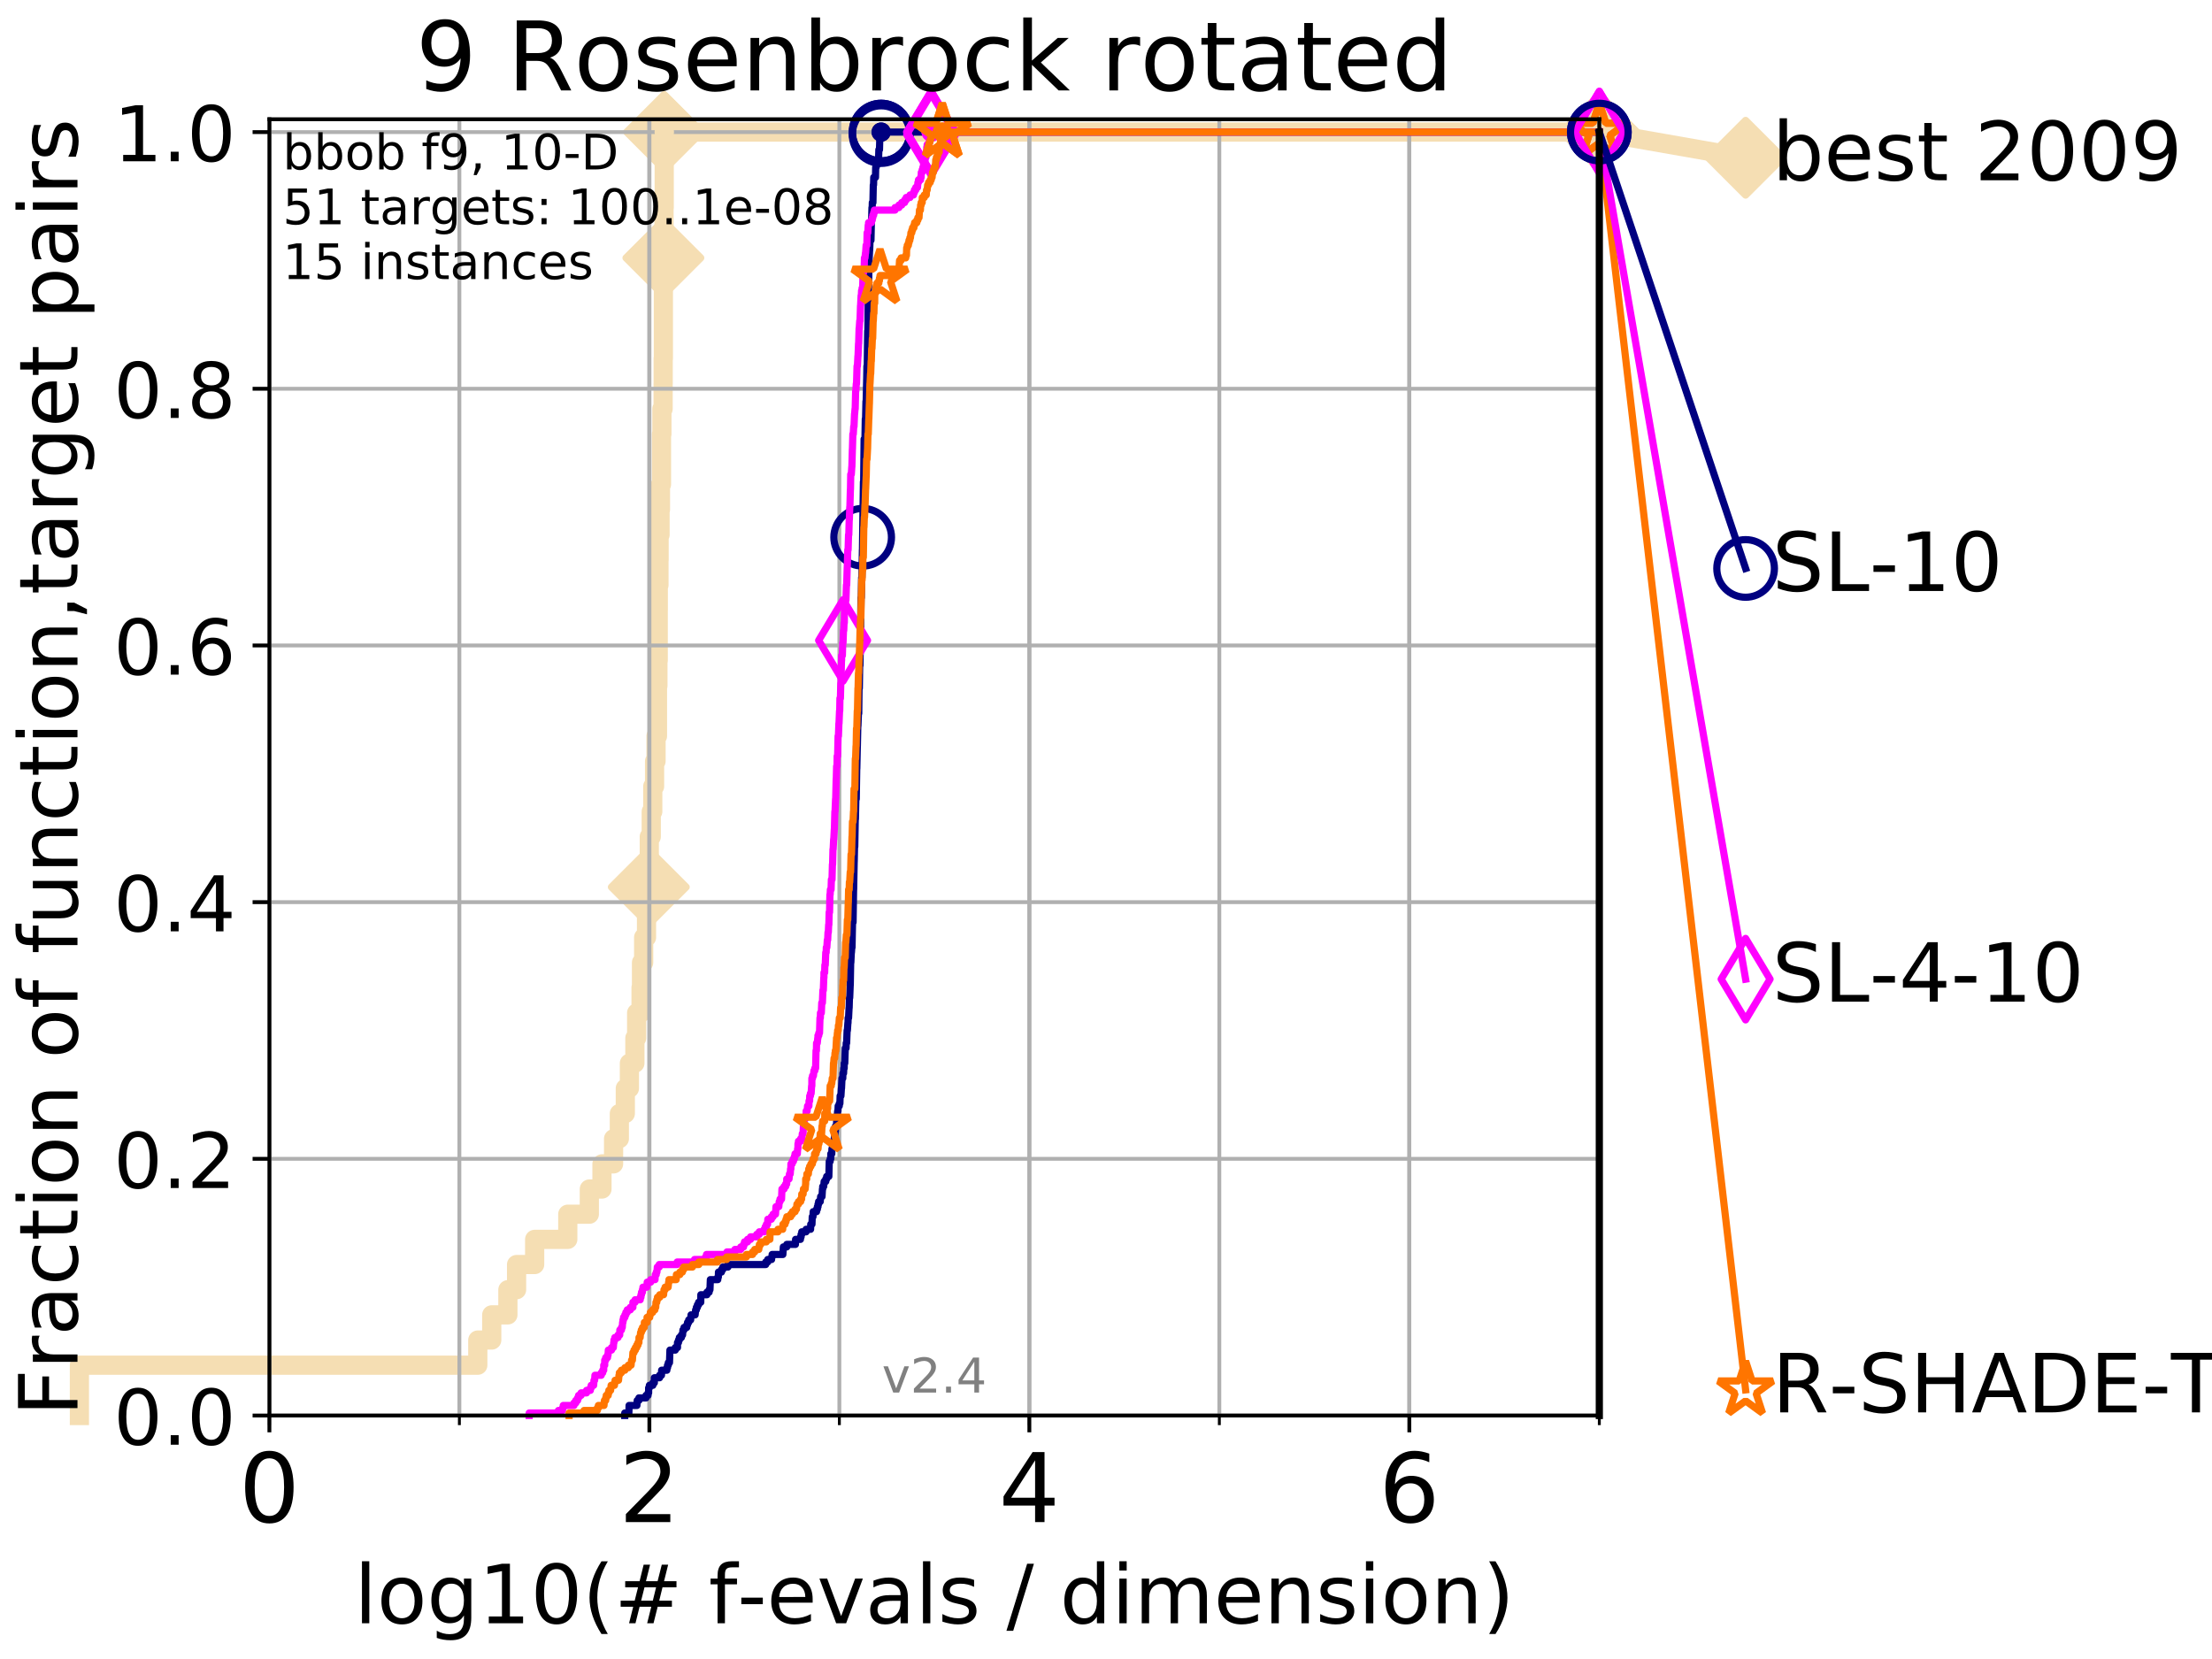 <?xml version="1.0" encoding="utf-8" standalone="no"?>
<!DOCTYPE svg PUBLIC "-//W3C//DTD SVG 1.1//EN"
  "http://www.w3.org/Graphics/SVG/1.1/DTD/svg11.dtd">
<!-- Created with matplotlib (http://matplotlib.org/) -->
<svg height="345.6pt" version="1.1" viewBox="0 0 460.8 345.6" width="460.8pt" xmlns="http://www.w3.org/2000/svg" xmlns:xlink="http://www.w3.org/1999/xlink">
 <defs>
  <style type="text/css">
*{stroke-linecap:butt;stroke-linejoin:round;}
  </style>
 </defs>
 <g id="figure_1">
  <g id="patch_1">
   <path d="M 0 345.6 
L 460.8 345.6 
L 460.8 0 
L 0 0 
z
" style="fill:#ffffff;"/>
  </g>
  <g id="axes_1">
   <g id="patch_2">
    <path d="M 56.12 294.88 
L 333.168 294.88 
L 333.168 24.84 
L 56.12 24.84 
z
" style="fill:#ffffff;"/>
   </g>
   <g id="line2d_1">
    <path d="M 16.542 294.88 
L 16.542 284.395 
L 99.534 284.395 
L 99.534 279.153 
L 102.437 279.153 
L 102.437 273.91 
L 105.802 273.91 
L 105.802 268.668 
L 107.613 268.668 
L 107.613 263.425 
L 111.379 263.425 
L 111.379 258.183 
L 118.279 258.183 
L 118.279 252.94 
L 122.768 252.94 
L 122.768 247.698 
L 125.402 247.698 
L 125.402 242.455 
L 127.819 242.455 
L 127.819 237.213 
L 129.023 237.213 
L 129.023 231.97 
L 130.263 231.97 
L 130.263 226.728 
L 131.116 226.728 
L 131.116 221.485 
L 132.259 221.485 
L 132.259 216.243 
L 132.624 216.243 
L 132.624 211 
L 133.542 211 
L 133.542 205.758 
L 133.637 205.758 
L 133.637 200.515 
L 134.085 200.515 
L 134.085 195.273 
L 134.682 195.273 
L 134.682 190.03 
L 135.156 190.03 
L 135.156 184.788 
L 135.242 184.788 
L 135.242 179.546 
L 135.259 179.546 
L 135.259 174.303 
L 135.667 174.303 
L 135.667 169.061 
L 135.984 169.061 
L 135.984 163.818 
L 136.359 163.818 
L 136.359 158.576 
L 136.663 158.576 
L 136.663 153.333 
L 136.962 153.333 
L 136.962 142.848 
L 137.055 142.848 
L 137.055 137.606 
L 137.117 137.606 
L 137.117 127.121 
L 137.132 127.121 
L 137.132 121.878 
L 137.271 121.878 
L 137.271 116.636 
L 137.301 116.636 
L 137.301 111.393 
L 137.499 111.393 
L 137.499 106.151 
L 137.589 106.151 
L 137.589 100.908 
L 137.798 100.908 
L 137.798 90.423 
L 137.887 90.423 
L 137.887 85.181 
L 138.136 85.181 
L 138.136 79.938 
L 138.151 79.938 
L 138.151 74.696 
L 138.194 74.696 
L 138.194 53.726 
L 138.281 53.726 
L 138.281 48.484 
L 138.324 48.484 
L 138.324 43.241 
L 138.367 43.241 
L 138.367 27.514 
L 333.168 27.514 
" style="fill:none;stroke:#f5deb3;stroke-linecap:square;stroke-width:4;"/>
   </g>
   <g id="line2d_2">
    <defs>
     <path d="M -0 7.778 
L 7.778 0 
L 0 -7.778 
L -7.778 -0 
z
" id="m303a6cc200" style="stroke:#f5deb3;stroke-linejoin:miter;stroke-width:1.5;"/>
    </defs>
    <g>
     <use style="fill:#f5deb3;stroke:#f5deb3;stroke-linejoin:miter;stroke-width:1.5;" x="135.156" xlink:href="#m303a6cc200" y="184.788"/>
     <use style="fill:#f5deb3;stroke:#f5deb3;stroke-linejoin:miter;stroke-width:1.5;" x="138.194" xlink:href="#m303a6cc200" y="53.726"/>
     <use style="fill:#f5deb3;stroke:#f5deb3;stroke-linejoin:miter;stroke-width:1.5;" x="138.367" xlink:href="#m303a6cc200" y="27.514"/>
     <use style="fill:#f5deb3;stroke:#f5deb3;stroke-linejoin:miter;stroke-width:1.5;" x="138.367" xlink:href="#m303a6cc200" y="27.514"/>
     <use style="fill:#f5deb3;stroke:#f5deb3;stroke-linejoin:miter;stroke-width:1.5;" x="333.168" xlink:href="#m303a6cc200" y="27.514"/>
    </g>
   </g>
   <g id="line2d_3">
    <path style="fill:none;stroke:#f5deb3;stroke-linecap:square;stroke-width:4;"/>
    <g/>
   </g>
   <g id="line2d_4">
    <path d="M 333.168 27.514 
L 363.643 32.861 
" style="fill:none;stroke:#f5deb3;stroke-linecap:square;stroke-width:4;"/>
    <g>
     <use style="fill:#f5deb3;stroke:#f5deb3;stroke-linejoin:miter;stroke-width:1.5;" x="333.168" xlink:href="#m303a6cc200" y="27.514"/>
     <use style="fill:#f5deb3;stroke:#f5deb3;stroke-linejoin:miter;stroke-width:1.5;" x="363.643" xlink:href="#m303a6cc200" y="32.861"/>
    </g>
   </g>
   <g id="matplotlib.axis_1">
    <g id="xtick_1">
     <g id="line2d_5">
      <path clip-path="url(#p9c7fad3b55)" d="M 56.12 294.88 
L 56.12 24.84 
" style="fill:none;stroke:#b0b0b0;stroke-linecap:square;stroke-width:0.8;"/>
     </g>
     <g id="line2d_6">
      <defs>
       <path d="M 0 0 
L 0 3.5 
" id="mdaa86c0e92" style="stroke:#000000;stroke-width:0.8;"/>
      </defs>
      <g>
       <use style="stroke:#000000;stroke-width:0.8;" x="56.12" xlink:href="#mdaa86c0e92" y="294.88"/>
      </g>
     </g>
     <g id="text_1">
      <!-- 0 -->
      <defs>
       <path d="M 31.781 66.406 
Q 24.172 66.406 20.328 58.906 
Q 16.5 51.422 16.5 36.375 
Q 16.5 21.391 20.328 13.891 
Q 24.172 6.391 31.781 6.391 
Q 39.453 6.391 43.281 13.891 
Q 47.125 21.391 47.125 36.375 
Q 47.125 51.422 43.281 58.906 
Q 39.453 66.406 31.781 66.406 
z
M 31.781 74.219 
Q 44.047 74.219 50.516 64.516 
Q 56.984 54.828 56.984 36.375 
Q 56.984 17.969 50.516 8.266 
Q 44.047 -1.422 31.781 -1.422 
Q 19.531 -1.422 13.062 8.266 
Q 6.594 17.969 6.594 36.375 
Q 6.594 54.828 13.062 64.516 
Q 19.531 74.219 31.781 74.219 
z
" id="DejaVuSans-30"/>
      </defs>
      <g transform="translate(49.758 317.077)scale(0.2 -0.2)">
       <use xlink:href="#DejaVuSans-30"/>
      </g>
     </g>
    </g>
    <g id="xtick_2">
     <g id="line2d_7">
      <path clip-path="url(#p9c7fad3b55)" d="M 135.277 294.88 
L 135.277 24.84 
" style="fill:none;stroke:#b0b0b0;stroke-linecap:square;stroke-width:0.8;"/>
     </g>
     <g id="line2d_8">
      <g>
       <use style="stroke:#000000;stroke-width:0.8;" x="135.277" xlink:href="#mdaa86c0e92" y="294.88"/>
      </g>
     </g>
     <g id="text_2">
      <!-- 2 -->
      <defs>
       <path d="M 19.188 8.297 
L 53.609 8.297 
L 53.609 0 
L 7.328 0 
L 7.328 8.297 
Q 12.938 14.109 22.625 23.891 
Q 32.328 33.688 34.812 36.531 
Q 39.547 41.844 41.422 45.531 
Q 43.312 49.219 43.312 52.781 
Q 43.312 58.594 39.234 62.25 
Q 35.156 65.922 28.609 65.922 
Q 23.969 65.922 18.812 64.312 
Q 13.672 62.703 7.812 59.422 
L 7.812 69.391 
Q 13.766 71.781 18.938 73 
Q 24.125 74.219 28.422 74.219 
Q 39.75 74.219 46.484 68.547 
Q 53.219 62.891 53.219 53.422 
Q 53.219 48.922 51.531 44.891 
Q 49.859 40.875 45.406 35.406 
Q 44.188 33.984 37.641 27.219 
Q 31.109 20.453 19.188 8.297 
z
" id="DejaVuSans-32"/>
      </defs>
      <g transform="translate(128.914 317.077)scale(0.2 -0.2)">
       <use xlink:href="#DejaVuSans-32"/>
      </g>
     </g>
    </g>
    <g id="xtick_3">
     <g id="line2d_9">
      <path clip-path="url(#p9c7fad3b55)" d="M 214.433 294.88 
L 214.433 24.84 
" style="fill:none;stroke:#b0b0b0;stroke-linecap:square;stroke-width:0.8;"/>
     </g>
     <g id="line2d_10">
      <g>
       <use style="stroke:#000000;stroke-width:0.8;" x="214.433" xlink:href="#mdaa86c0e92" y="294.88"/>
      </g>
     </g>
     <g id="text_3">
      <!-- 4 -->
      <defs>
       <path d="M 37.797 64.312 
L 12.891 25.391 
L 37.797 25.391 
z
M 35.203 72.906 
L 47.609 72.906 
L 47.609 25.391 
L 58.016 25.391 
L 58.016 17.188 
L 47.609 17.188 
L 47.609 0 
L 37.797 0 
L 37.797 17.188 
L 4.891 17.188 
L 4.891 26.703 
z
" id="DejaVuSans-34"/>
      </defs>
      <g transform="translate(208.071 317.077)scale(0.2 -0.2)">
       <use xlink:href="#DejaVuSans-34"/>
      </g>
     </g>
    </g>
    <g id="xtick_4">
     <g id="line2d_11">
      <path clip-path="url(#p9c7fad3b55)" d="M 293.59 294.88 
L 293.59 24.84 
" style="fill:none;stroke:#b0b0b0;stroke-linecap:square;stroke-width:0.8;"/>
     </g>
     <g id="line2d_12">
      <g>
       <use style="stroke:#000000;stroke-width:0.8;" x="293.59" xlink:href="#mdaa86c0e92" y="294.88"/>
      </g>
     </g>
     <g id="text_4">
      <!-- 6 -->
      <defs>
       <path d="M 33.016 40.375 
Q 26.375 40.375 22.484 35.828 
Q 18.609 31.297 18.609 23.391 
Q 18.609 15.531 22.484 10.953 
Q 26.375 6.391 33.016 6.391 
Q 39.656 6.391 43.531 10.953 
Q 47.406 15.531 47.406 23.391 
Q 47.406 31.297 43.531 35.828 
Q 39.656 40.375 33.016 40.375 
z
M 52.594 71.297 
L 52.594 62.312 
Q 48.875 64.062 45.094 64.984 
Q 41.312 65.922 37.594 65.922 
Q 27.828 65.922 22.672 59.328 
Q 17.531 52.734 16.797 39.406 
Q 19.672 43.656 24.016 45.922 
Q 28.375 48.188 33.594 48.188 
Q 44.578 48.188 50.953 41.516 
Q 57.328 34.859 57.328 23.391 
Q 57.328 12.156 50.688 5.359 
Q 44.047 -1.422 33.016 -1.422 
Q 20.359 -1.422 13.672 8.266 
Q 6.984 17.969 6.984 36.375 
Q 6.984 53.656 15.188 63.938 
Q 23.391 74.219 37.203 74.219 
Q 40.922 74.219 44.703 73.484 
Q 48.484 72.75 52.594 71.297 
z
" id="DejaVuSans-36"/>
      </defs>
      <g transform="translate(287.227 317.077)scale(0.2 -0.2)">
       <use xlink:href="#DejaVuSans-36"/>
      </g>
     </g>
    </g>
    <g id="xtick_5">
     <g id="line2d_13">
      <path clip-path="url(#p9c7fad3b55)" d="M 56.12 294.88 
L 56.12 24.84 
" style="fill:none;stroke:#b0b0b0;stroke-linecap:square;stroke-width:0.8;"/>
     </g>
     <g id="line2d_14">
      <defs>
       <path d="M 0 0 
L 0 2 
" id="m2a488c39e9" style="stroke:#000000;stroke-width:0.6;"/>
      </defs>
      <g>
       <use style="stroke:#000000;stroke-width:0.6;" x="56.12" xlink:href="#m2a488c39e9" y="294.88"/>
      </g>
     </g>
    </g>
    <g id="xtick_6">
     <g id="line2d_15">
      <path clip-path="url(#p9c7fad3b55)" d="M 95.698 294.88 
L 95.698 24.84 
" style="fill:none;stroke:#b0b0b0;stroke-linecap:square;stroke-width:0.8;"/>
     </g>
     <g id="line2d_16">
      <g>
       <use style="stroke:#000000;stroke-width:0.6;" x="95.698" xlink:href="#m2a488c39e9" y="294.88"/>
      </g>
     </g>
    </g>
    <g id="xtick_7">
     <g id="line2d_17">
      <path clip-path="url(#p9c7fad3b55)" d="M 135.277 294.88 
L 135.277 24.84 
" style="fill:none;stroke:#b0b0b0;stroke-linecap:square;stroke-width:0.8;"/>
     </g>
     <g id="line2d_18">
      <g>
       <use style="stroke:#000000;stroke-width:0.6;" x="135.277" xlink:href="#m2a488c39e9" y="294.88"/>
      </g>
     </g>
    </g>
    <g id="xtick_8">
     <g id="line2d_19">
      <path clip-path="url(#p9c7fad3b55)" d="M 174.855 294.88 
L 174.855 24.84 
" style="fill:none;stroke:#b0b0b0;stroke-linecap:square;stroke-width:0.8;"/>
     </g>
     <g id="line2d_20">
      <g>
       <use style="stroke:#000000;stroke-width:0.6;" x="174.855" xlink:href="#m2a488c39e9" y="294.88"/>
      </g>
     </g>
    </g>
    <g id="xtick_9">
     <g id="line2d_21">
      <path clip-path="url(#p9c7fad3b55)" d="M 214.433 294.88 
L 214.433 24.84 
" style="fill:none;stroke:#b0b0b0;stroke-linecap:square;stroke-width:0.8;"/>
     </g>
     <g id="line2d_22">
      <g>
       <use style="stroke:#000000;stroke-width:0.6;" x="214.433" xlink:href="#m2a488c39e9" y="294.88"/>
      </g>
     </g>
    </g>
    <g id="xtick_10">
     <g id="line2d_23">
      <path clip-path="url(#p9c7fad3b55)" d="M 254.011 294.88 
L 254.011 24.84 
" style="fill:none;stroke:#b0b0b0;stroke-linecap:square;stroke-width:0.8;"/>
     </g>
     <g id="line2d_24">
      <g>
       <use style="stroke:#000000;stroke-width:0.6;" x="254.011" xlink:href="#m2a488c39e9" y="294.88"/>
      </g>
     </g>
    </g>
    <g id="xtick_11">
     <g id="line2d_25">
      <path clip-path="url(#p9c7fad3b55)" d="M 293.59 294.88 
L 293.59 24.84 
" style="fill:none;stroke:#b0b0b0;stroke-linecap:square;stroke-width:0.8;"/>
     </g>
     <g id="line2d_26">
      <g>
       <use style="stroke:#000000;stroke-width:0.6;" x="293.59" xlink:href="#m2a488c39e9" y="294.88"/>
      </g>
     </g>
    </g>
    <g id="xtick_12">
     <g id="line2d_27">
      <path clip-path="url(#p9c7fad3b55)" d="M 333.168 294.88 
L 333.168 24.84 
" style="fill:none;stroke:#b0b0b0;stroke-linecap:square;stroke-width:0.8;"/>
     </g>
     <g id="line2d_28">
      <g>
       <use style="stroke:#000000;stroke-width:0.6;" x="333.168" xlink:href="#m2a488c39e9" y="294.88"/>
      </g>
     </g>
    </g>
    <g id="text_5">
     <!-- log10(# f-evals / dimension) -->
     <defs>
      <path d="M 9.422 75.984 
L 18.406 75.984 
L 18.406 0 
L 9.422 0 
z
" id="DejaVuSans-6c"/>
      <path d="M 30.609 48.391 
Q 23.391 48.391 19.188 42.75 
Q 14.984 37.109 14.984 27.297 
Q 14.984 17.484 19.156 11.844 
Q 23.344 6.203 30.609 6.203 
Q 37.797 6.203 41.984 11.859 
Q 46.188 17.531 46.188 27.297 
Q 46.188 37.016 41.984 42.703 
Q 37.797 48.391 30.609 48.391 
z
M 30.609 56 
Q 42.328 56 49.016 48.375 
Q 55.719 40.766 55.719 27.297 
Q 55.719 13.875 49.016 6.219 
Q 42.328 -1.422 30.609 -1.422 
Q 18.844 -1.422 12.172 6.219 
Q 5.516 13.875 5.516 27.297 
Q 5.516 40.766 12.172 48.375 
Q 18.844 56 30.609 56 
z
" id="DejaVuSans-6f"/>
      <path d="M 45.406 27.984 
Q 45.406 37.75 41.375 43.109 
Q 37.359 48.484 30.078 48.484 
Q 22.859 48.484 18.828 43.109 
Q 14.797 37.75 14.797 27.984 
Q 14.797 18.266 18.828 12.891 
Q 22.859 7.516 30.078 7.516 
Q 37.359 7.516 41.375 12.891 
Q 45.406 18.266 45.406 27.984 
z
M 54.391 6.781 
Q 54.391 -7.172 48.188 -13.984 
Q 42 -20.797 29.203 -20.797 
Q 24.469 -20.797 20.266 -20.094 
Q 16.062 -19.391 12.109 -17.922 
L 12.109 -9.188 
Q 16.062 -11.328 19.922 -12.344 
Q 23.781 -13.375 27.781 -13.375 
Q 36.625 -13.375 41.016 -8.766 
Q 45.406 -4.156 45.406 5.172 
L 45.406 9.625 
Q 42.625 4.781 38.281 2.391 
Q 33.938 0 27.875 0 
Q 17.828 0 11.672 7.656 
Q 5.516 15.328 5.516 27.984 
Q 5.516 40.672 11.672 48.328 
Q 17.828 56 27.875 56 
Q 33.938 56 38.281 53.609 
Q 42.625 51.219 45.406 46.391 
L 45.406 54.688 
L 54.391 54.688 
z
" id="DejaVuSans-67"/>
      <path d="M 12.406 8.297 
L 28.516 8.297 
L 28.516 63.922 
L 10.984 60.406 
L 10.984 69.391 
L 28.422 72.906 
L 38.281 72.906 
L 38.281 8.297 
L 54.391 8.297 
L 54.391 0 
L 12.406 0 
z
" id="DejaVuSans-31"/>
      <path d="M 31 75.875 
Q 24.469 64.656 21.281 53.656 
Q 18.109 42.672 18.109 31.391 
Q 18.109 20.125 21.312 9.062 
Q 24.516 -2 31 -13.188 
L 23.188 -13.188 
Q 15.875 -1.703 12.234 9.375 
Q 8.594 20.453 8.594 31.391 
Q 8.594 42.281 12.203 53.312 
Q 15.828 64.359 23.188 75.875 
z
" id="DejaVuSans-28"/>
      <path d="M 51.125 44 
L 36.922 44 
L 32.812 27.688 
L 47.125 27.688 
z
M 43.797 71.781 
L 38.719 51.516 
L 52.984 51.516 
L 58.109 71.781 
L 65.922 71.781 
L 60.891 51.516 
L 76.125 51.516 
L 76.125 44 
L 58.984 44 
L 54.984 27.688 
L 70.516 27.688 
L 70.516 20.219 
L 53.078 20.219 
L 48 0 
L 40.188 0 
L 45.219 20.219 
L 30.906 20.219 
L 25.875 0 
L 18.016 0 
L 23.094 20.219 
L 7.719 20.219 
L 7.719 27.688 
L 24.906 27.688 
L 29 44 
L 13.281 44 
L 13.281 51.516 
L 30.906 51.516 
L 35.891 71.781 
z
" id="DejaVuSans-23"/>
      <path id="DejaVuSans-20"/>
      <path d="M 37.109 75.984 
L 37.109 68.5 
L 28.516 68.5 
Q 23.688 68.5 21.797 66.547 
Q 19.922 64.594 19.922 59.516 
L 19.922 54.688 
L 34.719 54.688 
L 34.719 47.703 
L 19.922 47.703 
L 19.922 0 
L 10.891 0 
L 10.891 47.703 
L 2.297 47.703 
L 2.297 54.688 
L 10.891 54.688 
L 10.891 58.5 
Q 10.891 67.625 15.141 71.797 
Q 19.391 75.984 28.609 75.984 
z
" id="DejaVuSans-66"/>
      <path d="M 4.891 31.391 
L 31.203 31.391 
L 31.203 23.391 
L 4.891 23.391 
z
" id="DejaVuSans-2d"/>
      <path d="M 56.203 29.594 
L 56.203 25.203 
L 14.891 25.203 
Q 15.484 15.922 20.484 11.062 
Q 25.484 6.203 34.422 6.203 
Q 39.594 6.203 44.453 7.469 
Q 49.312 8.734 54.109 11.281 
L 54.109 2.781 
Q 49.266 0.734 44.188 -0.344 
Q 39.109 -1.422 33.891 -1.422 
Q 20.797 -1.422 13.156 6.188 
Q 5.516 13.812 5.516 26.812 
Q 5.516 40.234 12.766 48.109 
Q 20.016 56 32.328 56 
Q 43.359 56 49.781 48.891 
Q 56.203 41.797 56.203 29.594 
z
M 47.219 32.234 
Q 47.125 39.594 43.094 43.984 
Q 39.062 48.391 32.422 48.391 
Q 24.906 48.391 20.391 44.141 
Q 15.875 39.891 15.188 32.172 
z
" id="DejaVuSans-65"/>
      <path d="M 2.984 54.688 
L 12.5 54.688 
L 29.594 8.797 
L 46.688 54.688 
L 56.203 54.688 
L 35.688 0 
L 23.484 0 
z
" id="DejaVuSans-76"/>
      <path d="M 34.281 27.484 
Q 23.391 27.484 19.188 25 
Q 14.984 22.516 14.984 16.5 
Q 14.984 11.719 18.141 8.906 
Q 21.297 6.109 26.703 6.109 
Q 34.188 6.109 38.703 11.406 
Q 43.219 16.703 43.219 25.484 
L 43.219 27.484 
z
M 52.203 31.203 
L 52.203 0 
L 43.219 0 
L 43.219 8.297 
Q 40.141 3.328 35.547 0.953 
Q 30.953 -1.422 24.312 -1.422 
Q 15.922 -1.422 10.953 3.297 
Q 6 8.016 6 15.922 
Q 6 25.141 12.172 29.828 
Q 18.359 34.516 30.609 34.516 
L 43.219 34.516 
L 43.219 35.406 
Q 43.219 41.609 39.141 45 
Q 35.062 48.391 27.688 48.391 
Q 23 48.391 18.547 47.266 
Q 14.109 46.141 10.016 43.891 
L 10.016 52.203 
Q 14.938 54.109 19.578 55.047 
Q 24.219 56 28.609 56 
Q 40.484 56 46.344 49.844 
Q 52.203 43.703 52.203 31.203 
z
" id="DejaVuSans-61"/>
      <path d="M 44.281 53.078 
L 44.281 44.578 
Q 40.484 46.531 36.375 47.5 
Q 32.281 48.484 27.875 48.484 
Q 21.188 48.484 17.844 46.438 
Q 14.5 44.391 14.5 40.281 
Q 14.5 37.156 16.891 35.375 
Q 19.281 33.594 26.516 31.984 
L 29.594 31.297 
Q 39.156 29.25 43.188 25.516 
Q 47.219 21.781 47.219 15.094 
Q 47.219 7.469 41.188 3.016 
Q 35.156 -1.422 24.609 -1.422 
Q 20.219 -1.422 15.453 -0.562 
Q 10.688 0.297 5.422 2 
L 5.422 11.281 
Q 10.406 8.688 15.234 7.391 
Q 20.062 6.109 24.812 6.109 
Q 31.156 6.109 34.562 8.281 
Q 37.984 10.453 37.984 14.406 
Q 37.984 18.062 35.516 20.016 
Q 33.062 21.969 24.703 23.781 
L 21.578 24.516 
Q 13.234 26.266 9.516 29.906 
Q 5.812 33.547 5.812 39.891 
Q 5.812 47.609 11.281 51.797 
Q 16.75 56 26.812 56 
Q 31.781 56 36.172 55.266 
Q 40.578 54.547 44.281 53.078 
z
" id="DejaVuSans-73"/>
      <path d="M 25.391 72.906 
L 33.688 72.906 
L 8.297 -9.281 
L 0 -9.281 
z
" id="DejaVuSans-2f"/>
      <path d="M 45.406 46.391 
L 45.406 75.984 
L 54.391 75.984 
L 54.391 0 
L 45.406 0 
L 45.406 8.203 
Q 42.578 3.328 38.25 0.953 
Q 33.938 -1.422 27.875 -1.422 
Q 17.969 -1.422 11.734 6.484 
Q 5.516 14.406 5.516 27.297 
Q 5.516 40.188 11.734 48.094 
Q 17.969 56 27.875 56 
Q 33.938 56 38.25 53.625 
Q 42.578 51.266 45.406 46.391 
z
M 14.797 27.297 
Q 14.797 17.391 18.875 11.75 
Q 22.953 6.109 30.078 6.109 
Q 37.203 6.109 41.297 11.75 
Q 45.406 17.391 45.406 27.297 
Q 45.406 37.203 41.297 42.844 
Q 37.203 48.484 30.078 48.484 
Q 22.953 48.484 18.875 42.844 
Q 14.797 37.203 14.797 27.297 
z
" id="DejaVuSans-64"/>
      <path d="M 9.422 54.688 
L 18.406 54.688 
L 18.406 0 
L 9.422 0 
z
M 9.422 75.984 
L 18.406 75.984 
L 18.406 64.594 
L 9.422 64.594 
z
" id="DejaVuSans-69"/>
      <path d="M 52 44.188 
Q 55.375 50.25 60.062 53.125 
Q 64.75 56 71.094 56 
Q 79.641 56 84.281 50.016 
Q 88.922 44.047 88.922 33.016 
L 88.922 0 
L 79.891 0 
L 79.891 32.719 
Q 79.891 40.578 77.094 44.375 
Q 74.312 48.188 68.609 48.188 
Q 61.625 48.188 57.562 43.547 
Q 53.516 38.922 53.516 30.906 
L 53.516 0 
L 44.484 0 
L 44.484 32.719 
Q 44.484 40.625 41.703 44.406 
Q 38.922 48.188 33.109 48.188 
Q 26.219 48.188 22.156 43.531 
Q 18.109 38.875 18.109 30.906 
L 18.109 0 
L 9.078 0 
L 9.078 54.688 
L 18.109 54.688 
L 18.109 46.188 
Q 21.188 51.219 25.484 53.609 
Q 29.781 56 35.688 56 
Q 41.656 56 45.828 52.969 
Q 50 49.953 52 44.188 
z
" id="DejaVuSans-6d"/>
      <path d="M 54.891 33.016 
L 54.891 0 
L 45.906 0 
L 45.906 32.719 
Q 45.906 40.484 42.875 44.328 
Q 39.844 48.188 33.797 48.188 
Q 26.516 48.188 22.312 43.547 
Q 18.109 38.922 18.109 30.906 
L 18.109 0 
L 9.078 0 
L 9.078 54.688 
L 18.109 54.688 
L 18.109 46.188 
Q 21.344 51.125 25.703 53.562 
Q 30.078 56 35.797 56 
Q 45.219 56 50.047 50.172 
Q 54.891 44.344 54.891 33.016 
z
" id="DejaVuSans-6e"/>
      <path d="M 8.016 75.875 
L 15.828 75.875 
Q 23.141 64.359 26.781 53.312 
Q 30.422 42.281 30.422 31.391 
Q 30.422 20.453 26.781 9.375 
Q 23.141 -1.703 15.828 -13.188 
L 8.016 -13.188 
Q 14.5 -2 17.703 9.062 
Q 20.906 20.125 20.906 31.391 
Q 20.906 42.672 17.703 53.656 
Q 14.5 64.656 8.016 75.875 
z
" id="DejaVuSans-29"/>
     </defs>
     <g transform="translate(73.803 338.154)scale(0.17 -0.17)">
      <use xlink:href="#DejaVuSans-6c"/>
      <use x="27.783" xlink:href="#DejaVuSans-6f"/>
      <use x="88.965" xlink:href="#DejaVuSans-67"/>
      <use x="152.441" xlink:href="#DejaVuSans-31"/>
      <use x="216.064" xlink:href="#DejaVuSans-30"/>
      <use x="279.688" xlink:href="#DejaVuSans-28"/>
      <use x="318.701" xlink:href="#DejaVuSans-23"/>
      <use x="402.49" xlink:href="#DejaVuSans-20"/>
      <use x="434.277" xlink:href="#DejaVuSans-66"/>
      <use x="469.404" xlink:href="#DejaVuSans-2d"/>
      <use x="505.488" xlink:href="#DejaVuSans-65"/>
      <use x="567.012" xlink:href="#DejaVuSans-76"/>
      <use x="626.191" xlink:href="#DejaVuSans-61"/>
      <use x="687.471" xlink:href="#DejaVuSans-6c"/>
      <use x="715.254" xlink:href="#DejaVuSans-73"/>
      <use x="767.354" xlink:href="#DejaVuSans-20"/>
      <use x="799.141" xlink:href="#DejaVuSans-2f"/>
      <use x="832.832" xlink:href="#DejaVuSans-20"/>
      <use x="864.619" xlink:href="#DejaVuSans-64"/>
      <use x="928.096" xlink:href="#DejaVuSans-69"/>
      <use x="955.879" xlink:href="#DejaVuSans-6d"/>
      <use x="1053.291" xlink:href="#DejaVuSans-65"/>
      <use x="1114.814" xlink:href="#DejaVuSans-6e"/>
      <use x="1178.193" xlink:href="#DejaVuSans-73"/>
      <use x="1230.293" xlink:href="#DejaVuSans-69"/>
      <use x="1258.076" xlink:href="#DejaVuSans-6f"/>
      <use x="1319.258" xlink:href="#DejaVuSans-6e"/>
      <use x="1382.637" xlink:href="#DejaVuSans-29"/>
     </g>
    </g>
   </g>
   <g id="matplotlib.axis_2">
    <g id="ytick_1">
     <g id="line2d_29">
      <path clip-path="url(#p9c7fad3b55)" d="M 56.12 294.88 
L 333.168 294.88 
" style="fill:none;stroke:#b0b0b0;stroke-linecap:square;stroke-width:0.8;"/>
     </g>
     <g id="line2d_30">
      <defs>
       <path d="M 0 0 
L -3.5 0 
" id="mf493a01301" style="stroke:#000000;stroke-width:0.8;"/>
      </defs>
      <g>
       <use style="stroke:#000000;stroke-width:0.8;" x="56.12" xlink:href="#mf493a01301" y="294.88"/>
      </g>
     </g>
     <g id="text_6">
      <!-- 0.0 -->
      <defs>
       <path d="M 10.688 12.406 
L 21 12.406 
L 21 0 
L 10.688 0 
z
" id="DejaVuSans-2e"/>
      </defs>
      <g transform="translate(23.675 300.959)scale(0.16 -0.16)">
       <use xlink:href="#DejaVuSans-30"/>
       <use x="63.623" xlink:href="#DejaVuSans-2e"/>
       <use x="95.41" xlink:href="#DejaVuSans-30"/>
      </g>
     </g>
    </g>
    <g id="ytick_2">
     <g id="line2d_31">
      <path clip-path="url(#p9c7fad3b55)" d="M 56.12 241.407 
L 333.168 241.407 
" style="fill:none;stroke:#b0b0b0;stroke-linecap:square;stroke-width:0.8;"/>
     </g>
     <g id="line2d_32">
      <g>
       <use style="stroke:#000000;stroke-width:0.8;" x="56.12" xlink:href="#mf493a01301" y="241.407"/>
      </g>
     </g>
     <g id="text_7">
      <!-- 0.2 -->
      <g transform="translate(23.675 247.485)scale(0.16 -0.16)">
       <use xlink:href="#DejaVuSans-30"/>
       <use x="63.623" xlink:href="#DejaVuSans-2e"/>
       <use x="95.41" xlink:href="#DejaVuSans-32"/>
      </g>
     </g>
    </g>
    <g id="ytick_3">
     <g id="line2d_33">
      <path clip-path="url(#p9c7fad3b55)" d="M 56.12 187.933 
L 333.168 187.933 
" style="fill:none;stroke:#b0b0b0;stroke-linecap:square;stroke-width:0.8;"/>
     </g>
     <g id="line2d_34">
      <g>
       <use style="stroke:#000000;stroke-width:0.8;" x="56.12" xlink:href="#mf493a01301" y="187.933"/>
      </g>
     </g>
     <g id="text_8">
      <!-- 0.4 -->
      <g transform="translate(23.675 194.012)scale(0.16 -0.16)">
       <use xlink:href="#DejaVuSans-30"/>
       <use x="63.623" xlink:href="#DejaVuSans-2e"/>
       <use x="95.41" xlink:href="#DejaVuSans-34"/>
      </g>
     </g>
    </g>
    <g id="ytick_4">
     <g id="line2d_35">
      <path clip-path="url(#p9c7fad3b55)" d="M 56.12 134.46 
L 333.168 134.46 
" style="fill:none;stroke:#b0b0b0;stroke-linecap:square;stroke-width:0.8;"/>
     </g>
     <g id="line2d_36">
      <g>
       <use style="stroke:#000000;stroke-width:0.8;" x="56.12" xlink:href="#mf493a01301" y="134.46"/>
      </g>
     </g>
     <g id="text_9">
      <!-- 0.6 -->
      <g transform="translate(23.675 140.539)scale(0.16 -0.16)">
       <use xlink:href="#DejaVuSans-30"/>
       <use x="63.623" xlink:href="#DejaVuSans-2e"/>
       <use x="95.41" xlink:href="#DejaVuSans-36"/>
      </g>
     </g>
    </g>
    <g id="ytick_5">
     <g id="line2d_37">
      <path clip-path="url(#p9c7fad3b55)" d="M 56.12 80.987 
L 333.168 80.987 
" style="fill:none;stroke:#b0b0b0;stroke-linecap:square;stroke-width:0.8;"/>
     </g>
     <g id="line2d_38">
      <g>
       <use style="stroke:#000000;stroke-width:0.8;" x="56.12" xlink:href="#mf493a01301" y="80.987"/>
      </g>
     </g>
     <g id="text_10">
      <!-- 0.8 -->
      <defs>
       <path d="M 31.781 34.625 
Q 24.75 34.625 20.719 30.859 
Q 16.703 27.094 16.703 20.516 
Q 16.703 13.922 20.719 10.156 
Q 24.75 6.391 31.781 6.391 
Q 38.812 6.391 42.859 10.172 
Q 46.922 13.969 46.922 20.516 
Q 46.922 27.094 42.891 30.859 
Q 38.875 34.625 31.781 34.625 
z
M 21.922 38.812 
Q 15.578 40.375 12.031 44.719 
Q 8.5 49.078 8.5 55.328 
Q 8.5 64.062 14.719 69.141 
Q 20.953 74.219 31.781 74.219 
Q 42.672 74.219 48.875 69.141 
Q 55.078 64.062 55.078 55.328 
Q 55.078 49.078 51.531 44.719 
Q 48 40.375 41.703 38.812 
Q 48.828 37.156 52.797 32.312 
Q 56.781 27.484 56.781 20.516 
Q 56.781 9.906 50.312 4.234 
Q 43.844 -1.422 31.781 -1.422 
Q 19.734 -1.422 13.25 4.234 
Q 6.781 9.906 6.781 20.516 
Q 6.781 27.484 10.781 32.312 
Q 14.797 37.156 21.922 38.812 
z
M 18.312 54.391 
Q 18.312 48.734 21.844 45.562 
Q 25.391 42.391 31.781 42.391 
Q 38.141 42.391 41.719 45.562 
Q 45.312 48.734 45.312 54.391 
Q 45.312 60.062 41.719 63.234 
Q 38.141 66.406 31.781 66.406 
Q 25.391 66.406 21.844 63.234 
Q 18.312 60.062 18.312 54.391 
z
" id="DejaVuSans-38"/>
      </defs>
      <g transform="translate(23.675 87.066)scale(0.16 -0.16)">
       <use xlink:href="#DejaVuSans-30"/>
       <use x="63.623" xlink:href="#DejaVuSans-2e"/>
       <use x="95.41" xlink:href="#DejaVuSans-38"/>
      </g>
     </g>
    </g>
    <g id="ytick_6">
     <g id="line2d_39">
      <path clip-path="url(#p9c7fad3b55)" d="M 56.12 27.514 
L 333.168 27.514 
" style="fill:none;stroke:#b0b0b0;stroke-linecap:square;stroke-width:0.8;"/>
     </g>
     <g id="line2d_40">
      <g>
       <use style="stroke:#000000;stroke-width:0.8;" x="56.12" xlink:href="#mf493a01301" y="27.514"/>
      </g>
     </g>
     <g id="text_11">
      <!-- 1.0 -->
      <g transform="translate(23.675 33.592)scale(0.16 -0.16)">
       <use xlink:href="#DejaVuSans-31"/>
       <use x="63.623" xlink:href="#DejaVuSans-2e"/>
       <use x="95.41" xlink:href="#DejaVuSans-30"/>
      </g>
     </g>
    </g>
    <g id="text_12">
     <!-- Fraction of function,target pairs -->
     <defs>
      <path d="M 9.812 72.906 
L 51.703 72.906 
L 51.703 64.594 
L 19.672 64.594 
L 19.672 43.109 
L 48.578 43.109 
L 48.578 34.812 
L 19.672 34.812 
L 19.672 0 
L 9.812 0 
z
" id="DejaVuSans-46"/>
      <path d="M 41.109 46.297 
Q 39.594 47.172 37.812 47.578 
Q 36.031 48 33.891 48 
Q 26.266 48 22.188 43.047 
Q 18.109 38.094 18.109 28.812 
L 18.109 0 
L 9.078 0 
L 9.078 54.688 
L 18.109 54.688 
L 18.109 46.188 
Q 20.953 51.172 25.484 53.578 
Q 30.031 56 36.531 56 
Q 37.453 56 38.578 55.875 
Q 39.703 55.766 41.062 55.516 
z
" id="DejaVuSans-72"/>
      <path d="M 48.781 52.594 
L 48.781 44.188 
Q 44.969 46.297 41.141 47.344 
Q 37.312 48.391 33.406 48.391 
Q 24.656 48.391 19.812 42.844 
Q 14.984 37.312 14.984 27.297 
Q 14.984 17.281 19.812 11.734 
Q 24.656 6.203 33.406 6.203 
Q 37.312 6.203 41.141 7.25 
Q 44.969 8.297 48.781 10.406 
L 48.781 2.094 
Q 45.016 0.344 40.984 -0.531 
Q 36.969 -1.422 32.422 -1.422 
Q 20.062 -1.422 12.781 6.344 
Q 5.516 14.109 5.516 27.297 
Q 5.516 40.672 12.859 48.328 
Q 20.219 56 33.016 56 
Q 37.156 56 41.109 55.141 
Q 45.062 54.297 48.781 52.594 
z
" id="DejaVuSans-63"/>
      <path d="M 18.312 70.219 
L 18.312 54.688 
L 36.812 54.688 
L 36.812 47.703 
L 18.312 47.703 
L 18.312 18.016 
Q 18.312 11.328 20.141 9.422 
Q 21.969 7.516 27.594 7.516 
L 36.812 7.516 
L 36.812 0 
L 27.594 0 
Q 17.188 0 13.234 3.875 
Q 9.281 7.766 9.281 18.016 
L 9.281 47.703 
L 2.688 47.703 
L 2.688 54.688 
L 9.281 54.688 
L 9.281 70.219 
z
" id="DejaVuSans-74"/>
      <path d="M 8.5 21.578 
L 8.5 54.688 
L 17.484 54.688 
L 17.484 21.922 
Q 17.484 14.156 20.5 10.266 
Q 23.531 6.391 29.594 6.391 
Q 36.859 6.391 41.078 11.031 
Q 45.312 15.672 45.312 23.688 
L 45.312 54.688 
L 54.297 54.688 
L 54.297 0 
L 45.312 0 
L 45.312 8.406 
Q 42.047 3.422 37.719 1 
Q 33.406 -1.422 27.688 -1.422 
Q 18.266 -1.422 13.375 4.438 
Q 8.5 10.297 8.5 21.578 
z
M 31.109 56 
z
" id="DejaVuSans-75"/>
      <path d="M 11.719 12.406 
L 22.016 12.406 
L 22.016 4 
L 14.016 -11.625 
L 7.719 -11.625 
L 11.719 4 
z
" id="DejaVuSans-2c"/>
      <path d="M 18.109 8.203 
L 18.109 -20.797 
L 9.078 -20.797 
L 9.078 54.688 
L 18.109 54.688 
L 18.109 46.391 
Q 20.953 51.266 25.266 53.625 
Q 29.594 56 35.594 56 
Q 45.562 56 51.781 48.094 
Q 58.016 40.188 58.016 27.297 
Q 58.016 14.406 51.781 6.484 
Q 45.562 -1.422 35.594 -1.422 
Q 29.594 -1.422 25.266 0.953 
Q 20.953 3.328 18.109 8.203 
z
M 48.688 27.297 
Q 48.688 37.203 44.609 42.844 
Q 40.531 48.484 33.406 48.484 
Q 26.266 48.484 22.188 42.844 
Q 18.109 37.203 18.109 27.297 
Q 18.109 17.391 22.188 11.75 
Q 26.266 6.109 33.406 6.109 
Q 40.531 6.109 44.609 11.75 
Q 48.688 17.391 48.688 27.297 
z
" id="DejaVuSans-70"/>
     </defs>
     <g transform="translate(16.14 294.999)rotate(-90)scale(0.17 -0.17)">
      <use xlink:href="#DejaVuSans-46"/>
      <use x="57.41" xlink:href="#DejaVuSans-72"/>
      <use x="98.523" xlink:href="#DejaVuSans-61"/>
      <use x="159.803" xlink:href="#DejaVuSans-63"/>
      <use x="214.783" xlink:href="#DejaVuSans-74"/>
      <use x="253.992" xlink:href="#DejaVuSans-69"/>
      <use x="281.775" xlink:href="#DejaVuSans-6f"/>
      <use x="342.957" xlink:href="#DejaVuSans-6e"/>
      <use x="406.336" xlink:href="#DejaVuSans-20"/>
      <use x="438.123" xlink:href="#DejaVuSans-6f"/>
      <use x="499.305" xlink:href="#DejaVuSans-66"/>
      <use x="534.51" xlink:href="#DejaVuSans-20"/>
      <use x="566.297" xlink:href="#DejaVuSans-66"/>
      <use x="601.502" xlink:href="#DejaVuSans-75"/>
      <use x="664.881" xlink:href="#DejaVuSans-6e"/>
      <use x="728.26" xlink:href="#DejaVuSans-63"/>
      <use x="783.24" xlink:href="#DejaVuSans-74"/>
      <use x="822.449" xlink:href="#DejaVuSans-69"/>
      <use x="850.232" xlink:href="#DejaVuSans-6f"/>
      <use x="911.414" xlink:href="#DejaVuSans-6e"/>
      <use x="974.793" xlink:href="#DejaVuSans-2c"/>
      <use x="1006.58" xlink:href="#DejaVuSans-74"/>
      <use x="1045.789" xlink:href="#DejaVuSans-61"/>
      <use x="1107.068" xlink:href="#DejaVuSans-72"/>
      <use x="1148.166" xlink:href="#DejaVuSans-67"/>
      <use x="1211.643" xlink:href="#DejaVuSans-65"/>
      <use x="1273.166" xlink:href="#DejaVuSans-74"/>
      <use x="1312.375" xlink:href="#DejaVuSans-20"/>
      <use x="1344.162" xlink:href="#DejaVuSans-70"/>
      <use x="1407.639" xlink:href="#DejaVuSans-61"/>
      <use x="1468.918" xlink:href="#DejaVuSans-69"/>
      <use x="1496.701" xlink:href="#DejaVuSans-72"/>
      <use x="1537.814" xlink:href="#DejaVuSans-73"/>
     </g>
    </g>
   </g>
   <g id="line2d_41">
    <defs>
     <path d="M 0 1.5 
C 0.398 1.5 0.779 1.342 1.061 1.061 
C 1.342 0.779 1.5 0.398 1.5 0 
C 1.5 -0.398 1.342 -0.779 1.061 -1.061 
C 0.779 -1.342 0.398 -1.5 0 -1.5 
C -0.398 -1.5 -0.779 -1.342 -1.061 -1.061 
C -1.342 -0.779 -1.5 -0.398 -1.5 0 
C -1.5 0.398 -1.342 0.779 -1.061 1.061 
C -0.779 1.342 -0.398 1.5 0 1.5 
z
" id="mf76be0fe65" style="stroke:#f5deb3;"/>
    </defs>
    <g>
     <use style="fill:#f5deb3;stroke:#f5deb3;" x="138.367" xlink:href="#mf76be0fe65" y="27.514"/>
     <use style="fill:#f5deb3;stroke:#f5deb3;" x="138.367" xlink:href="#mf76be0fe65" y="27.514"/>
    </g>
   </g>
   <g id="line2d_42">
    <defs>
     <path d="M 0 1.5 
C 0.398 1.5 0.779 1.342 1.061 1.061 
C 1.342 0.779 1.5 0.398 1.5 0 
C 1.5 -0.398 1.342 -0.779 1.061 -1.061 
C 0.779 -1.342 0.398 -1.5 0 -1.5 
C -0.398 -1.5 -0.779 -1.342 -1.061 -1.061 
C -1.342 -0.779 -1.5 -0.398 -1.5 0 
C -1.5 0.398 -1.342 0.779 -1.061 1.061 
C -0.779 1.342 -0.398 1.5 0 1.5 
z
" id="mb9da5b3501" style="stroke:#000080;"/>
    </defs>
    <g>
     <use style="fill:#000080;stroke:#000080;" x="183.557" xlink:href="#mb9da5b3501" y="27.514"/>
     <use style="fill:#000080;stroke:#000080;" x="183.557" xlink:href="#mb9da5b3501" y="27.514"/>
    </g>
   </g>
   <g id="line2d_43">
    <path d="M 130.147 294.88 
L 130.147 294.356 
L 131.006 294.356 
L 131.05 292.783 
L 132.684 292.783 
L 132.744 291.735 
L 133.099 291.735 
L 133.099 291.21 
L 134.575 291.21 
L 134.575 290.686 
L 134.999 290.686 
L 134.999 290.162 
L 135.121 290.162 
L 135.121 289.113 
L 135.277 289.113 
L 135.277 288.589 
L 136 288.589 
L 136 288.065 
L 136.311 288.065 
L 136.311 287.016 
L 137.393 287.016 
L 137.393 286.492 
L 137.798 286.492 
L 137.828 285.444 
L 138.919 285.444 
L 138.919 284.919 
L 139.057 284.919 
L 139.057 284.395 
L 139.222 284.395 
L 139.222 283.871 
L 139.466 283.871 
L 139.56 281.25 
L 140.675 281.25 
L 140.675 280.725 
L 141.134 280.725 
L 141.134 279.677 
L 141.34 279.677 
L 141.34 279.153 
L 141.52 279.153 
L 141.52 278.628 
L 141.945 278.628 
L 141.945 278.104 
L 142.189 278.104 
L 142.269 277.056 
L 142.496 277.056 
L 142.496 276.531 
L 143.063 276.531 
L 143.063 276.007 
L 143.226 276.007 
L 143.226 275.483 
L 143.473 275.483 
L 143.473 274.959 
L 143.874 274.959 
L 143.957 273.91 
L 144.807 273.91 
L 144.915 272.862 
L 145.071 272.862 
L 145.071 272.337 
L 145.284 272.337 
L 145.284 271.813 
L 145.532 271.813 
L 145.532 271.289 
L 145.98 271.289 
L 145.999 269.716 
L 147.268 269.716 
L 147.268 269.192 
L 147.724 269.192 
L 147.724 268.668 
L 147.898 268.668 
L 147.98 266.571 
L 149.526 266.571 
L 149.526 266.046 
L 149.645 266.046 
L 149.668 264.998 
L 150.296 264.998 
L 150.296 264.474 
L 150.574 264.474 
L 150.574 263.949 
L 151.648 263.949 
L 151.648 263.425 
L 159.513 263.425 
L 159.513 262.901 
L 159.936 262.901 
L 159.936 262.377 
L 160.736 262.377 
L 160.736 261.852 
L 160.848 261.852 
L 160.848 261.328 
L 163.084 261.328 
L 163.186 259.755 
L 163.9 259.755 
L 163.9 259.231 
L 165.704 259.231 
L 165.733 258.183 
L 166.746 258.183 
L 166.746 257.658 
L 166.883 257.658 
L 166.883 257.134 
L 167.025 257.134 
L 167.025 256.61 
L 167.925 256.61 
L 167.925 256.086 
L 168.861 256.086 
L 168.89 255.037 
L 169.146 255.037 
L 169.208 253.464 
L 169.358 253.464 
L 169.403 252.416 
L 170.099 252.416 
L 170.099 251.892 
L 170.277 251.892 
L 170.277 251.367 
L 170.409 251.367 
L 170.409 250.843 
L 170.529 250.843 
L 170.529 250.319 
L 170.87 250.319 
L 170.953 249.27 
L 171.241 249.27 
L 171.332 247.698 
L 171.383 247.698 
L 171.383 247.173 
L 171.59 247.173 
L 171.685 246.125 
L 172.021 246.125 
L 172.021 245.601 
L 172.212 245.601 
L 172.212 245.076 
L 172.663 245.076 
L 172.747 241.931 
L 172.937 241.931 
L 172.937 241.407 
L 173.065 241.407 
L 173.071 240.358 
L 173.272 240.358 
L 173.309 239.31 
L 173.392 239.31 
L 173.496 237.737 
L 173.755 237.737 
L 173.841 236.689 
L 173.879 236.689 
L 173.986 235.64 
L 174.038 235.64 
L 174.044 234.592 
L 174.258 234.592 
L 174.319 232.495 
L 174.406 232.495 
L 174.499 231.446 
L 174.562 231.446 
L 174.606 230.398 
L 174.834 230.398 
L 174.834 229.873 
L 174.966 229.873 
L 175.014 228.301 
L 175.18 228.301 
L 175.278 226.728 
L 175.303 226.728 
L 175.401 224.631 
L 175.565 224.631 
L 175.59 223.582 
L 175.729 223.582 
L 175.774 222.534 
L 175.861 222.534 
L 175.869 221.485 
L 175.978 221.485 
L 176.085 218.34 
L 176.249 218.34 
L 176.278 217.291 
L 176.369 217.291 
L 176.47 214.67 
L 176.524 214.67 
L 176.629 213.097 
L 176.653 213.097 
L 176.683 212.049 
L 176.771 212.049 
L 176.875 209.952 
L 176.893 209.952 
L 176.953 207.855 
L 177.007 207.855 
L 177.112 205.234 
L 177.125 205.234 
L 177.211 200.515 
L 177.247 200.515 
L 177.344 198.418 
L 177.37 198.418 
L 177.442 197.37 
L 177.493 197.37 
L 177.598 192.127 
L 177.71 192.127 
L 177.813 185.312 
L 177.829 185.312 
L 177.94 179.546 
L 177.947 179.546 
L 178.014 176.4 
L 178.06 176.4 
L 178.163 170.633 
L 178.199 170.633 
L 178.291 166.439 
L 178.374 166.439 
L 178.472 160.148 
L 178.488 160.148 
L 178.598 155.43 
L 178.605 155.43 
L 178.696 151.236 
L 178.725 151.236 
L 178.829 148.615 
L 178.891 148.615 
L 178.95 143.372 
L 179.013 143.372 
L 179.086 138.654 
L 179.144 138.654 
L 179.254 131.839 
L 179.268 131.839 
L 179.365 124.499 
L 179.424 124.499 
L 179.498 120.306 
L 179.553 120.306 
L 179.654 114.539 
L 179.667 114.539 
L 179.77 106.675 
L 179.779 106.675 
L 179.869 100.384 
L 179.917 100.384 
L 180.012 91.472 
L 180.189 91.472 
L 180.258 87.278 
L 180.317 87.278 
L 180.396 83.608 
L 180.441 83.608 
L 180.548 78.89 
L 180.552 78.89 
L 180.595 76.269 
L 180.664 76.269 
L 180.753 68.929 
L 180.791 68.929 
L 180.9 61.066 
L 180.924 61.066 
L 181.028 54.25 
L 181.046 54.25 
L 181.15 52.153 
L 181.164 52.153 
L 181.244 50.056 
L 181.437 50.056 
L 181.532 45.862 
L 181.575 45.862 
L 181.648 43.241 
L 181.695 43.241 
L 181.721 42.193 
L 181.847 42.193 
L 181.923 38.523 
L 181.978 38.523 
L 182.02 36.95 
L 182.378 36.95 
L 182.421 34.853 
L 182.522 34.853 
L 182.522 34.329 
L 182.784 34.329 
L 182.784 33.805 
L 182.998 33.805 
L 183.084 31.183 
L 183.214 31.183 
L 183.27 29.086 
L 183.421 29.086 
L 183.421 28.038 
L 183.557 28.038 
L 183.557 27.514 
L 333.168 27.514 
L 333.168 27.514 
" style="fill:none;stroke:#000080;stroke-linecap:square;stroke-width:1.5;"/>
   </g>
   <g id="line2d_44">
    <defs>
     <path d="M 0 6 
C 1.591 6 3.117 5.368 4.243 4.243 
C 5.368 3.117 6 1.591 6 0 
C 6 -1.591 5.368 -3.117 4.243 -4.243 
C 3.117 -5.368 1.591 -6 0 -6 
C -1.591 -6 -3.117 -5.368 -4.243 -4.243 
C -5.368 -3.117 -6 -1.591 -6 0 
C -6 1.591 -5.368 3.117 -4.243 4.243 
C -3.117 5.368 -1.591 6 0 6 
z
" id="mb71d4c4f1a" style="stroke:#000080;stroke-width:1.5;"/>
    </defs>
    <g>
     <use style="fill-opacity:0;stroke:#000080;stroke-width:1.5;" x="179.709" xlink:href="#mb71d4c4f1a" y="111.918"/>
     <use style="fill-opacity:0;stroke:#000080;stroke-width:1.5;" x="183.557" xlink:href="#mb71d4c4f1a" y="28.038"/>
     <use style="fill-opacity:0;stroke:#000080;stroke-width:1.5;" x="183.557" xlink:href="#mb71d4c4f1a" y="27.514"/>
     <use style="fill-opacity:0;stroke:#000080;stroke-width:1.5;" x="183.557" xlink:href="#mb71d4c4f1a" y="27.514"/>
     <use style="fill-opacity:0;stroke:#000080;stroke-width:1.5;" x="333.168" xlink:href="#mb71d4c4f1a" y="27.514"/>
    </g>
   </g>
   <g id="line2d_45">
    <path style="fill:none;stroke:#000080;stroke-linecap:square;stroke-width:1.5;"/>
    <g/>
   </g>
   <g id="line2d_46">
    <defs>
     <path d="M 0 1.5 
C 0.398 1.5 0.779 1.342 1.061 1.061 
C 1.342 0.779 1.5 0.398 1.5 0 
C 1.5 -0.398 1.342 -0.779 1.061 -1.061 
C 0.779 -1.342 0.398 -1.5 0 -1.5 
C -0.398 -1.5 -0.779 -1.342 -1.061 -1.061 
C -1.342 -0.779 -1.5 -0.398 -1.5 0 
C -1.5 0.398 -1.342 0.779 -1.061 1.061 
C -0.779 1.342 -0.398 1.5 0 1.5 
z
" id="me8ec41e7cb" style="stroke:#ff00ff;"/>
    </defs>
    <g>
     <use style="fill:#ff00ff;stroke:#ff00ff;" x="193.975" xlink:href="#me8ec41e7cb" y="27.514"/>
     <use style="fill:#ff00ff;stroke:#ff00ff;" x="193.975" xlink:href="#me8ec41e7cb" y="27.514"/>
    </g>
   </g>
   <g id="line2d_47">
    <path d="M 110.238 294.88 
L 110.238 294.356 
L 116.324 294.356 
L 116.324 293.832 
L 117.182 293.832 
L 117.182 293.307 
L 117.33 293.307 
L 117.33 292.783 
L 119.57 292.783 
L 119.57 292.259 
L 119.951 292.259 
L 119.951 291.735 
L 120.324 291.735 
L 120.324 291.21 
L 120.528 291.21 
L 120.528 290.686 
L 121.047 290.686 
L 121.047 290.162 
L 122.189 290.162 
L 122.189 289.638 
L 122.98 289.638 
L 122.98 289.113 
L 123.155 289.113 
L 123.155 288.589 
L 123.669 288.589 
L 123.736 287.541 
L 123.87 287.541 
L 123.937 286.492 
L 125.249 286.492 
L 125.249 285.968 
L 125.554 285.968 
L 125.554 285.444 
L 125.765 285.444 
L 125.765 284.395 
L 125.973 284.395 
L 125.973 283.347 
L 126.178 283.347 
L 126.178 282.822 
L 126.553 282.822 
L 126.553 282.298 
L 126.667 282.298 
L 126.724 281.25 
L 127.389 281.25 
L 127.389 280.725 
L 127.766 280.725 
L 127.846 279.677 
L 127.898 279.677 
L 127.898 279.153 
L 128.082 279.153 
L 128.082 278.628 
L 128.748 278.628 
L 128.748 278.104 
L 129.097 278.104 
L 129.121 277.056 
L 129.462 277.056 
L 129.462 276.531 
L 129.63 276.531 
L 129.702 275.483 
L 129.773 275.483 
L 129.773 274.959 
L 129.891 274.959 
L 129.891 274.434 
L 130.171 274.434 
L 130.171 273.91 
L 130.377 273.91 
L 130.377 273.386 
L 130.672 273.386 
L 130.672 272.862 
L 131.312 272.862 
L 131.312 272.337 
L 131.844 272.337 
L 131.844 271.289 
L 132.3 271.289 
L 132.3 270.765 
L 133.37 270.765 
L 133.37 270.24 
L 133.523 270.24 
L 133.523 269.716 
L 133.637 269.716 
L 133.637 269.192 
L 133.825 269.192 
L 133.825 268.668 
L 133.937 268.668 
L 133.937 268.143 
L 134.753 268.143 
L 134.824 267.095 
L 135.549 267.095 
L 135.549 266.571 
L 136.456 266.571 
L 136.504 265.522 
L 136.71 265.522 
L 136.71 264.998 
L 136.852 264.998 
L 136.93 263.949 
L 137.332 263.949 
L 137.332 263.425 
L 141.072 263.425 
L 141.072 262.901 
L 144.678 262.901 
L 144.678 262.377 
L 146.966 262.377 
L 146.966 261.852 
L 147.182 261.852 
L 147.182 261.328 
L 151.441 261.328 
L 151.441 260.804 
L 153.097 260.804 
L 153.097 260.28 
L 154.314 260.28 
L 154.314 259.755 
L 154.895 259.755 
L 154.895 259.231 
L 155.086 259.231 
L 155.086 258.707 
L 155.731 258.707 
L 155.731 258.183 
L 156.352 258.183 
L 156.352 257.658 
L 157.644 257.658 
L 157.644 257.134 
L 158.174 257.134 
L 158.174 256.61 
L 159.187 256.61 
L 159.187 256.086 
L 159.416 256.086 
L 159.416 255.561 
L 159.663 255.561 
L 159.663 255.037 
L 159.903 255.037 
L 159.952 253.989 
L 160.689 253.989 
L 160.689 253.464 
L 161.045 253.464 
L 161.045 252.94 
L 161.552 252.94 
L 161.649 251.367 
L 162.239 251.367 
L 162.325 250.319 
L 162.491 250.319 
L 162.491 249.795 
L 162.809 249.795 
L 162.896 247.698 
L 163.335 247.698 
L 163.335 247.173 
L 163.668 247.173 
L 163.668 246.649 
L 163.887 246.649 
L 163.89 245.601 
L 164.371 245.601 
L 164.46 244.552 
L 164.619 244.552 
L 164.688 243.504 
L 164.753 243.504 
L 164.765 242.455 
L 165.017 242.455 
L 165.017 241.931 
L 165.283 241.931 
L 165.283 241.407 
L 165.495 241.407 
L 165.495 240.882 
L 165.619 240.882 
L 165.619 240.358 
L 166.097 240.358 
L 166.16 239.31 
L 166.211 239.31 
L 166.237 238.261 
L 166.33 238.261 
L 166.33 237.737 
L 166.793 237.737 
L 166.793 237.213 
L 167.052 237.213 
L 167.135 236.164 
L 167.291 236.164 
L 167.363 234.592 
L 167.421 234.592 
L 167.503 233.543 
L 167.556 233.543 
L 167.556 233.019 
L 167.791 233.019 
L 167.791 232.495 
L 167.925 232.495 
L 167.938 231.446 
L 168.14 231.446 
L 168.228 230.398 
L 168.509 230.398 
L 168.534 229.349 
L 168.658 229.349 
L 168.677 228.301 
L 168.827 228.301 
L 168.827 227.776 
L 168.973 227.776 
L 169.077 226.204 
L 169.12 226.204 
L 169.127 224.631 
L 169.263 224.631 
L 169.263 224.107 
L 169.455 224.107 
L 169.553 223.058 
L 169.737 223.058 
L 169.737 222.534 
L 169.908 222.534 
L 169.997 218.864 
L 170.074 218.864 
L 170.104 217.291 
L 170.25 217.291 
L 170.358 216.243 
L 170.394 216.243 
L 170.394 215.719 
L 170.569 215.719 
L 170.569 215.194 
L 170.72 215.194 
L 170.818 212.049 
L 170.894 212.049 
L 170.916 211 
L 171.096 211 
L 171.186 208.903 
L 171.32 208.903 
L 171.427 206.282 
L 171.513 206.282 
L 171.611 203.661 
L 171.64 203.661 
L 171.646 202.612 
L 171.792 202.612 
L 171.833 201.04 
L 171.919 201.04 
L 172.021 198.418 
L 172.104 198.418 
L 172.138 197.37 
L 172.244 197.37 
L 172.346 195.797 
L 172.42 195.797 
L 172.489 194.224 
L 172.554 194.224 
L 172.624 192.652 
L 172.665 192.652 
L 172.732 190.03 
L 172.811 190.03 
L 172.888 186.361 
L 172.933 186.361 
L 172.986 185.312 
L 173.126 185.312 
L 173.194 183.215 
L 173.326 183.215 
L 173.41 180.07 
L 173.448 180.07 
L 173.524 176.924 
L 173.559 176.924 
L 173.665 174.827 
L 173.696 174.827 
L 173.802 172.73 
L 173.822 172.73 
L 173.917 169.061 
L 173.957 169.061 
L 174.067 166.439 
L 174.092 166.439 
L 174.194 162.245 
L 174.214 162.245 
L 174.283 159.624 
L 174.37 159.624 
L 174.395 157.527 
L 174.49 157.527 
L 174.59 153.333 
L 174.661 153.333 
L 174.755 150.712 
L 174.781 150.712 
L 174.891 148.091 
L 174.93 148.091 
L 174.973 145.469 
L 175.073 145.469 
L 175.151 142.324 
L 175.19 142.324 
L 175.293 137.606 
L 175.318 137.606 
L 175.321 136.557 
L 175.479 136.557 
L 175.554 133.936 
L 175.616 133.936 
L 175.713 131.315 
L 175.77 131.315 
L 175.829 129.742 
L 175.884 129.742 
L 175.929 126.596 
L 176.088 126.596 
L 176.117 125.024 
L 176.224 125.024 
L 176.328 121.878 
L 176.379 121.878 
L 176.488 118.209 
L 176.496 118.209 
L 176.607 114.539 
L 176.675 114.539 
L 176.767 111.393 
L 176.821 111.393 
L 176.907 108.248 
L 176.936 108.248 
L 177.025 105.627 
L 177.048 105.627 
L 177.152 101.957 
L 177.17 101.957 
L 177.224 98.811 
L 177.345 98.811 
L 177.446 97.239 
L 177.462 97.239 
L 177.565 93.569 
L 177.576 93.569 
L 177.665 90.423 
L 177.752 90.423 
L 177.842 88.851 
L 177.908 88.851 
L 178.016 86.229 
L 178.033 86.229 
L 178.121 85.181 
L 178.153 85.181 
L 178.243 81.511 
L 178.28 81.511 
L 178.382 79.938 
L 178.431 79.938 
L 178.538 76.269 
L 178.612 76.269 
L 178.722 74.172 
L 178.743 74.172 
L 178.851 71.55 
L 178.874 71.55 
L 178.97 68.405 
L 178.994 68.405 
L 179.099 66.832 
L 179.158 66.832 
L 179.262 63.687 
L 179.277 63.687 
L 179.382 61.59 
L 179.431 61.59 
L 179.482 60.541 
L 179.59 60.541 
L 179.59 60.017 
L 179.709 60.017 
L 179.786 56.872 
L 179.878 56.872 
L 179.947 55.823 
L 180.023 55.823 
L 180.078 53.726 
L 180.189 53.726 
L 180.295 52.678 
L 180.324 52.678 
L 180.43 51.105 
L 180.581 51.105 
L 180.638 48.484 
L 180.778 48.484 
L 180.866 46.911 
L 180.937 46.911 
L 180.937 46.387 
L 181.542 46.387 
L 181.542 45.862 
L 181.698 45.862 
L 181.698 45.338 
L 181.82 45.338 
L 181.82 44.814 
L 182.003 44.814 
L 182.003 44.29 
L 182.146 44.29 
L 182.146 43.765 
L 186.452 43.765 
L 186.452 43.241 
L 187.263 43.241 
L 187.263 42.717 
L 187.843 42.717 
L 187.843 42.193 
L 188.446 42.193 
L 188.446 41.668 
L 188.778 41.668 
L 188.778 41.144 
L 189.564 41.144 
L 189.564 40.62 
L 190.292 40.62 
L 190.292 40.096 
L 190.486 40.096 
L 190.486 39.571 
L 190.774 39.571 
L 190.774 39.047 
L 191.129 39.047 
L 191.219 37.999 
L 191.337 37.999 
L 191.337 37.474 
L 191.765 37.474 
L 191.765 36.95 
L 191.885 36.95 
L 191.925 35.902 
L 192.107 35.902 
L 192.107 35.377 
L 192.258 35.377 
L 192.258 34.853 
L 192.384 34.853 
L 192.384 34.329 
L 192.531 34.329 
L 192.611 33.28 
L 192.73 33.28 
L 192.73 32.756 
L 192.9 32.756 
L 192.9 32.232 
L 193.015 32.232 
L 193.061 30.659 
L 193.142 30.659 
L 193.142 30.135 
L 193.54 30.135 
L 193.643 29.086 
L 193.678 29.086 
L 193.678 28.562 
L 193.861 28.562 
L 193.861 28.038 
L 193.975 28.038 
L 193.975 27.514 
L 333.168 27.514 
L 333.168 27.514 
" style="fill:none;stroke:#ff00ff;stroke-linecap:square;stroke-width:1.5;"/>
   </g>
   <g id="line2d_48">
    <defs>
     <path d="M -0 8.485 
L 5.091 0 
L 0 -8.485 
L -5.091 -0 
z
" id="m0b63ad9a66" style="stroke:#ff00ff;stroke-linejoin:miter;stroke-width:1.5;"/>
    </defs>
    <g>
     <use style="fill-opacity:0;stroke:#ff00ff;stroke-linejoin:miter;stroke-width:1.5;" x="175.631" xlink:href="#m0b63ad9a66" y="133.412"/>
     <use style="fill-opacity:0;stroke:#ff00ff;stroke-linejoin:miter;stroke-width:1.5;" x="193.975" xlink:href="#m0b63ad9a66" y="28.038"/>
     <use style="fill-opacity:0;stroke:#ff00ff;stroke-linejoin:miter;stroke-width:1.5;" x="193.975" xlink:href="#m0b63ad9a66" y="27.514"/>
     <use style="fill-opacity:0;stroke:#ff00ff;stroke-linejoin:miter;stroke-width:1.5;" x="193.975" xlink:href="#m0b63ad9a66" y="27.514"/>
     <use style="fill-opacity:0;stroke:#ff00ff;stroke-linejoin:miter;stroke-width:1.5;" x="333.168" xlink:href="#m0b63ad9a66" y="27.514"/>
    </g>
   </g>
   <g id="line2d_49">
    <path style="fill:none;stroke:#ff00ff;stroke-linecap:square;stroke-width:1.5;"/>
    <g/>
   </g>
   <g id="line2d_50">
    <defs>
     <path d="M 0 1.5 
C 0.398 1.5 0.779 1.342 1.061 1.061 
C 1.342 0.779 1.5 0.398 1.5 0 
C 1.5 -0.398 1.342 -0.779 1.061 -1.061 
C 0.779 -1.342 0.398 -1.5 0 -1.5 
C -0.398 -1.5 -0.779 -1.342 -1.061 -1.061 
C -1.342 -0.779 -1.5 -0.398 -1.5 0 
C -1.5 0.398 -1.342 0.779 -1.061 1.061 
C -0.779 1.342 -0.398 1.5 0 1.5 
z
" id="m56168002c0" style="stroke:#ff7500;"/>
    </defs>
    <g>
     <use style="fill:#ff7500;stroke:#ff7500;" x="196.302" xlink:href="#m56168002c0" y="27.514"/>
     <use style="fill:#ff7500;stroke:#ff7500;" x="196.302" xlink:href="#m56168002c0" y="27.514"/>
    </g>
   </g>
   <g id="line2d_51">
    <path d="M 118.554 294.88 
L 118.554 294.356 
L 121.666 294.356 
L 121.666 293.832 
L 124.429 293.832 
L 124.429 293.307 
L 124.653 293.307 
L 124.653 292.783 
L 125.824 292.783 
L 125.913 291.735 
L 126.178 291.735 
L 126.178 291.21 
L 126.294 291.21 
L 126.294 290.686 
L 126.696 290.686 
L 126.696 290.162 
L 126.837 290.162 
L 126.837 289.638 
L 127.198 289.638 
L 127.308 288.589 
L 128.004 288.589 
L 128.004 288.065 
L 128.134 288.065 
L 128.134 287.541 
L 128.849 287.541 
L 128.948 286.492 
L 129.023 286.492 
L 129.023 285.968 
L 129.438 285.968 
L 129.438 285.444 
L 130.171 285.444 
L 130.171 284.919 
L 130.895 284.919 
L 130.895 284.395 
L 131.463 284.395 
L 131.569 283.347 
L 131.739 283.347 
L 131.844 281.774 
L 132.074 281.774 
L 132.074 281.25 
L 132.361 281.25 
L 132.361 280.725 
L 132.644 280.725 
L 132.644 280.201 
L 132.903 280.201 
L 132.903 279.677 
L 133.099 279.677 
L 133.118 278.628 
L 133.351 278.628 
L 133.446 277.58 
L 133.599 277.58 
L 133.599 277.056 
L 133.843 277.056 
L 133.843 276.531 
L 134.213 276.531 
L 134.231 275.483 
L 134.788 275.483 
L 134.788 274.434 
L 135.345 274.434 
L 135.345 273.91 
L 135.482 273.91 
L 135.482 273.386 
L 135.967 273.386 
L 135.967 272.862 
L 136.423 272.862 
L 136.423 272.337 
L 136.599 272.337 
L 136.647 271.289 
L 136.821 271.289 
L 136.821 270.765 
L 136.962 270.765 
L 136.962 270.24 
L 137.438 270.24 
L 137.438 269.716 
L 138.238 269.716 
L 138.324 268.668 
L 138.553 268.668 
L 138.553 268.143 
L 139.181 268.143 
L 139.29 267.095 
L 139.358 267.095 
L 139.358 266.571 
L 140.862 266.571 
L 140.912 265.522 
L 141.628 265.522 
L 141.628 264.998 
L 142.154 264.998 
L 142.154 264.474 
L 142.417 264.474 
L 142.417 263.949 
L 144.245 263.949 
L 144.245 263.425 
L 145.579 263.425 
L 145.579 262.901 
L 149.473 262.901 
L 149.473 262.377 
L 151.373 262.377 
L 151.373 261.852 
L 155.494 261.852 
L 155.494 261.328 
L 156.775 261.328 
L 156.775 260.804 
L 157.222 260.804 
L 157.222 260.28 
L 158.073 260.28 
L 158.073 259.755 
L 158.192 259.755 
L 158.192 259.231 
L 158.484 259.231 
L 158.484 258.707 
L 159.634 258.707 
L 159.634 258.183 
L 160.38 258.183 
L 160.424 256.61 
L 162.066 256.61 
L 162.066 256.086 
L 163.05 256.086 
L 163.105 255.037 
L 163.529 255.037 
L 163.529 254.513 
L 163.737 254.513 
L 163.737 253.989 
L 163.91 253.989 
L 163.91 253.464 
L 164.71 253.464 
L 164.71 252.94 
L 165.075 252.94 
L 165.075 252.416 
L 165.63 252.416 
L 165.63 251.892 
L 165.922 251.892 
L 166.017 250.843 
L 166.339 250.843 
L 166.339 250.319 
L 166.79 250.319 
L 166.79 249.795 
L 166.992 249.795 
L 167.019 248.746 
L 167.299 248.746 
L 167.376 247.698 
L 167.723 247.698 
L 167.824 246.649 
L 167.835 246.649 
L 167.84 245.601 
L 168.053 245.601 
L 168.089 244.552 
L 168.399 244.552 
L 168.479 243.504 
L 168.66 243.504 
L 168.66 242.979 
L 168.922 242.979 
L 168.922 242.455 
L 169.23 242.455 
L 169.23 241.931 
L 169.382 241.931 
L 169.382 241.407 
L 169.682 241.407 
L 169.686 240.358 
L 170.001 240.358 
L 170.001 239.834 
L 170.14 239.834 
L 170.14 239.31 
L 170.409 239.31 
L 170.496 238.261 
L 170.602 238.261 
L 170.602 237.737 
L 170.762 237.737 
L 170.87 236.164 
L 171.156 236.164 
L 171.237 234.592 
L 171.301 234.592 
L 171.368 233.543 
L 171.792 233.543 
L 171.813 231.97 
L 172.278 231.97 
L 172.294 230.922 
L 172.416 230.922 
L 172.42 229.873 
L 172.528 229.873 
L 172.528 229.349 
L 172.831 229.349 
L 172.938 226.204 
L 173.162 226.204 
L 173.162 225.679 
L 173.279 225.679 
L 173.369 224.631 
L 173.533 224.631 
L 173.628 221.485 
L 173.667 221.485 
L 173.753 220.437 
L 173.888 220.437 
L 173.944 219.388 
L 174.017 219.388 
L 174.017 218.864 
L 174.128 218.864 
L 174.239 216.767 
L 174.26 216.767 
L 174.26 216.243 
L 174.372 216.243 
L 174.439 215.194 
L 174.492 215.194 
L 174.492 214.67 
L 174.623 214.67 
L 174.656 213.622 
L 174.75 213.622 
L 174.85 212.049 
L 175.031 212.049 
L 175.118 209.952 
L 175.257 209.952 
L 175.356 207.855 
L 175.493 207.855 
L 175.575 205.234 
L 175.607 205.234 
L 175.626 204.185 
L 175.746 204.185 
L 175.795 201.564 
L 175.858 201.564 
L 175.936 199.467 
L 176.072 199.467 
L 176.157 196.321 
L 176.203 196.321 
L 176.309 194.749 
L 176.424 194.749 
L 176.523 191.603 
L 176.608 191.603 
L 176.709 187.933 
L 176.723 187.933 
L 176.778 185.312 
L 176.899 185.312 
L 176.942 183.739 
L 177.013 183.739 
L 177.119 181.642 
L 177.199 181.642 
L 177.292 177.973 
L 177.385 177.973 
L 177.487 174.303 
L 177.512 174.303 
L 177.587 171.158 
L 177.71 171.158 
L 177.799 169.061 
L 177.829 169.061 
L 177.911 164.342 
L 178.082 164.342 
L 178.178 158.051 
L 178.235 158.051 
L 178.325 155.43 
L 178.353 155.43 
L 178.422 151.76 
L 178.487 151.76 
L 178.584 148.091 
L 178.626 148.091 
L 178.725 143.372 
L 178.752 143.372 
L 178.834 140.227 
L 178.872 140.227 
L 178.971 137.081 
L 178.99 137.081 
L 179.098 133.936 
L 179.103 133.936 
L 179.193 130.266 
L 179.216 130.266 
L 179.284 128.693 
L 179.334 128.693 
L 179.444 123.451 
L 179.461 123.451 
L 179.519 120.83 
L 179.584 120.83 
L 179.661 118.733 
L 179.73 118.733 
L 179.754 116.112 
L 179.848 116.112 
L 179.947 109.821 
L 179.98 109.821 
L 180.056 107.724 
L 180.1 107.724 
L 180.196 105.102 
L 180.216 105.102 
L 180.316 101.957 
L 180.327 101.957 
L 180.436 99.336 
L 180.449 99.336 
L 180.53 95.666 
L 180.616 95.666 
L 180.723 93.569 
L 180.729 93.569 
L 180.809 90.423 
L 180.877 90.423 
L 180.981 87.278 
L 180.992 87.278 
L 181.102 84.132 
L 181.111 84.132 
L 181.22 79.938 
L 181.238 79.938 
L 181.347 77.841 
L 181.383 77.841 
L 181.476 75.22 
L 181.511 75.22 
L 181.588 72.599 
L 181.645 72.599 
L 181.731 70.502 
L 181.793 70.502 
L 181.895 66.832 
L 181.927 66.832 
L 181.996 65.259 
L 182.058 65.259 
L 182.105 63.163 
L 182.211 63.163 
L 182.236 61.066 
L 182.363 61.066 
L 182.412 60.017 
L 182.53 60.017 
L 182.53 59.493 
L 182.698 59.493 
L 182.698 58.969 
L 183.08 58.969 
L 183.08 58.444 
L 183.21 58.444 
L 183.21 57.92 
L 183.323 57.92 
L 183.323 57.396 
L 186.874 57.396 
L 186.874 56.872 
L 187.121 56.872 
L 187.16 55.823 
L 187.292 55.823 
L 187.392 54.25 
L 187.714 54.25 
L 187.714 53.726 
L 188.677 53.726 
L 188.677 53.202 
L 188.831 53.202 
L 188.878 51.629 
L 188.999 51.629 
L 188.999 51.105 
L 189.233 51.105 
L 189.233 50.581 
L 189.359 50.581 
L 189.359 50.056 
L 189.537 50.056 
L 189.537 49.532 
L 189.661 49.532 
L 189.761 48.484 
L 189.941 48.484 
L 189.941 47.959 
L 190.1 47.959 
L 190.1 47.435 
L 190.386 47.435 
L 190.386 46.911 
L 190.529 46.911 
L 190.529 46.387 
L 190.986 46.387 
L 190.986 45.862 
L 191.207 45.862 
L 191.207 45.338 
L 191.446 45.338 
L 191.546 43.765 
L 191.738 43.765 
L 191.78 42.717 
L 191.895 42.717 
L 191.895 42.193 
L 192.11 42.193 
L 192.131 41.144 
L 192.547 41.144 
L 192.547 40.62 
L 192.957 40.62 
L 193.018 39.571 
L 193.147 39.571 
L 193.251 38.523 
L 193.44 38.523 
L 193.44 37.999 
L 193.777 37.999 
L 193.777 37.474 
L 193.992 37.474 
L 193.992 36.95 
L 194.171 36.95 
L 194.26 35.902 
L 194.444 35.902 
L 194.444 35.377 
L 194.578 35.377 
L 194.578 34.853 
L 194.855 34.853 
L 194.936 33.28 
L 195.071 33.28 
L 195.071 32.756 
L 195.253 32.756 
L 195.253 32.232 
L 195.404 32.232 
L 195.404 31.708 
L 195.647 31.708 
L 195.672 30.659 
L 195.761 30.659 
L 195.761 30.135 
L 195.89 30.135 
L 195.962 29.086 
L 196.031 29.086 
L 196.031 28.562 
L 196.198 28.562 
L 196.302 27.514 
L 333.168 27.514 
L 333.168 27.514 
" style="fill:none;stroke:#ff7500;stroke-linecap:square;stroke-width:1.5;"/>
   </g>
   <g id="line2d_52">
    <defs>
     <path d="M 0 -6 
L -1.347 -1.854 
L -5.706 -1.854 
L -2.18 0.708 
L -3.527 4.854 
L -0 2.292 
L 3.527 4.854 
L 2.18 0.708 
L 5.706 -1.854 
L 1.347 -1.854 
z
" id="m1dd11d1574" style="stroke:#ff7500;stroke-linejoin:bevel;stroke-width:1.5;"/>
    </defs>
    <g>
     <use style="fill-opacity:0;stroke:#ff7500;stroke-linejoin:bevel;stroke-width:1.5;" x="171.301" xlink:href="#m1dd11d1574" y="234.592"/>
     <use style="fill-opacity:0;stroke:#ff7500;stroke-linejoin:bevel;stroke-width:1.5;" x="183.323" xlink:href="#m1dd11d1574" y="57.92"/>
     <use style="fill-opacity:0;stroke:#ff7500;stroke-linejoin:bevel;stroke-width:1.5;" x="196.302" xlink:href="#m1dd11d1574" y="27.514"/>
     <use style="fill-opacity:0;stroke:#ff7500;stroke-linejoin:bevel;stroke-width:1.5;" x="196.302" xlink:href="#m1dd11d1574" y="27.514"/>
     <use style="fill-opacity:0;stroke:#ff7500;stroke-linejoin:bevel;stroke-width:1.5;" x="333.168" xlink:href="#m1dd11d1574" y="27.514"/>
    </g>
   </g>
   <g id="line2d_53">
    <path style="fill:none;stroke:#ff7500;stroke-linecap:square;stroke-width:1.5;"/>
    <g/>
   </g>
   <g id="line2d_54">
    <path d="M 333.168 27.514 
L 363.643 289.533 
" style="fill:none;stroke:#ff7500;stroke-linecap:square;stroke-width:1.5;"/>
    <g>
     <use style="fill-opacity:0;stroke:#ff7500;stroke-linejoin:bevel;stroke-width:1.5;" x="333.168" xlink:href="#m1dd11d1574" y="27.514"/>
     <use style="fill-opacity:0;stroke:#ff7500;stroke-linejoin:bevel;stroke-width:1.5;" x="363.643" xlink:href="#m1dd11d1574" y="289.533"/>
    </g>
   </g>
   <g id="line2d_55">
    <path d="M 333.168 27.514 
L 363.643 203.975 
" style="fill:none;stroke:#ff00ff;stroke-linecap:square;stroke-width:1.5;"/>
    <g>
     <use style="fill-opacity:0;stroke:#ff00ff;stroke-linejoin:miter;stroke-width:1.5;" x="333.168" xlink:href="#m0b63ad9a66" y="27.514"/>
     <use style="fill-opacity:0;stroke:#ff00ff;stroke-linejoin:miter;stroke-width:1.5;" x="363.643" xlink:href="#m0b63ad9a66" y="203.975"/>
    </g>
   </g>
   <g id="line2d_56">
    <path d="M 333.168 27.514 
L 363.643 118.418 
" style="fill:none;stroke:#000080;stroke-linecap:square;stroke-width:1.5;"/>
    <g>
     <use style="fill-opacity:0;stroke:#000080;stroke-width:1.5;" x="333.168" xlink:href="#mb71d4c4f1a" y="27.514"/>
     <use style="fill-opacity:0;stroke:#000080;stroke-width:1.5;" x="363.643" xlink:href="#mb71d4c4f1a" y="118.418"/>
    </g>
   </g>
   <g id="line2d_57">
    <path d="M 333.168 294.88 
L 333.168 27.514 
" style="fill:none;stroke:#000000;stroke-linecap:square;stroke-width:1.5;"/>
   </g>
   <g id="patch_3">
    <path d="M 56.12 294.88 
L 56.12 24.84 
" style="fill:none;stroke:#000000;stroke-linecap:square;stroke-linejoin:miter;stroke-width:0.8;"/>
   </g>
   <g id="patch_4">
    <path d="M 333.168 294.88 
L 333.168 24.84 
" style="fill:none;stroke:#000000;stroke-linecap:square;stroke-linejoin:miter;stroke-width:0.8;"/>
   </g>
   <g id="patch_5">
    <path d="M 56.12 294.88 
L 333.168 294.88 
" style="fill:none;stroke:#000000;stroke-linecap:square;stroke-linejoin:miter;stroke-width:0.8;"/>
   </g>
   <g id="patch_6">
    <path d="M 56.12 24.84 
L 333.168 24.84 
" style="fill:none;stroke:#000000;stroke-linecap:square;stroke-linejoin:miter;stroke-width:0.8;"/>
   </g>
   <g id="text_13">
    <!-- R-SHADE-T -->
    <defs>
     <path d="M 44.391 34.188 
Q 47.562 33.109 50.562 29.594 
Q 53.562 26.078 56.594 19.922 
L 66.609 0 
L 56 0 
L 46.688 18.703 
Q 43.062 26.031 39.672 28.422 
Q 36.281 30.812 30.422 30.812 
L 19.672 30.812 
L 19.672 0 
L 9.812 0 
L 9.812 72.906 
L 32.078 72.906 
Q 44.578 72.906 50.734 67.672 
Q 56.891 62.453 56.891 51.906 
Q 56.891 45.016 53.688 40.469 
Q 50.484 35.938 44.391 34.188 
z
M 19.672 64.797 
L 19.672 38.922 
L 32.078 38.922 
Q 39.203 38.922 42.844 42.219 
Q 46.484 45.516 46.484 51.906 
Q 46.484 58.297 42.844 61.547 
Q 39.203 64.797 32.078 64.797 
z
" id="DejaVuSans-52"/>
     <path d="M 53.516 70.516 
L 53.516 60.891 
Q 47.906 63.578 42.922 64.891 
Q 37.938 66.219 33.297 66.219 
Q 25.25 66.219 20.875 63.094 
Q 16.5 59.969 16.5 54.203 
Q 16.5 49.359 19.406 46.891 
Q 22.312 44.438 30.422 42.922 
L 36.375 41.703 
Q 47.406 39.594 52.656 34.297 
Q 57.906 29 57.906 20.125 
Q 57.906 9.516 50.797 4.047 
Q 43.703 -1.422 29.984 -1.422 
Q 24.812 -1.422 18.969 -0.25 
Q 13.141 0.922 6.891 3.219 
L 6.891 13.375 
Q 12.891 10.016 18.656 8.297 
Q 24.422 6.594 29.984 6.594 
Q 38.422 6.594 43.016 9.906 
Q 47.609 13.234 47.609 19.391 
Q 47.609 24.75 44.312 27.781 
Q 41.016 30.812 33.5 32.328 
L 27.484 33.5 
Q 16.453 35.688 11.516 40.375 
Q 6.594 45.062 6.594 53.422 
Q 6.594 63.094 13.406 68.656 
Q 20.219 74.219 32.172 74.219 
Q 37.312 74.219 42.625 73.281 
Q 47.953 72.359 53.516 70.516 
z
" id="DejaVuSans-53"/>
     <path d="M 9.812 72.906 
L 19.672 72.906 
L 19.672 43.016 
L 55.516 43.016 
L 55.516 72.906 
L 65.375 72.906 
L 65.375 0 
L 55.516 0 
L 55.516 34.719 
L 19.672 34.719 
L 19.672 0 
L 9.812 0 
z
" id="DejaVuSans-48"/>
     <path d="M 34.188 63.188 
L 20.797 26.906 
L 47.609 26.906 
z
M 28.609 72.906 
L 39.797 72.906 
L 67.578 0 
L 57.328 0 
L 50.688 18.703 
L 17.828 18.703 
L 11.188 0 
L 0.781 0 
z
" id="DejaVuSans-41"/>
     <path d="M 19.672 64.797 
L 19.672 8.109 
L 31.594 8.109 
Q 46.688 8.109 53.688 14.938 
Q 60.688 21.781 60.688 36.531 
Q 60.688 51.172 53.688 57.984 
Q 46.688 64.797 31.594 64.797 
z
M 9.812 72.906 
L 30.078 72.906 
Q 51.266 72.906 61.172 64.094 
Q 71.094 55.281 71.094 36.531 
Q 71.094 17.672 61.125 8.828 
Q 51.172 0 30.078 0 
L 9.812 0 
z
" id="DejaVuSans-44"/>
     <path d="M 9.812 72.906 
L 55.906 72.906 
L 55.906 64.594 
L 19.672 64.594 
L 19.672 43.016 
L 54.391 43.016 
L 54.391 34.719 
L 19.672 34.719 
L 19.672 8.297 
L 56.781 8.297 
L 56.781 0 
L 9.812 0 
z
" id="DejaVuSans-45"/>
     <path d="M -0.297 72.906 
L 61.375 72.906 
L 61.375 64.594 
L 35.5 64.594 
L 35.5 0 
L 25.594 0 
L 25.594 64.594 
L -0.297 64.594 
z
" id="DejaVuSans-54"/>
    </defs>
    <g transform="translate(369.184 294.224)scale(0.17 -0.17)">
     <use xlink:href="#DejaVuSans-52"/>
     <use x="69.42" xlink:href="#DejaVuSans-2d"/>
     <use x="105.504" xlink:href="#DejaVuSans-53"/>
     <use x="168.98" xlink:href="#DejaVuSans-48"/>
     <use x="244.176" xlink:href="#DejaVuSans-41"/>
     <use x="312.584" xlink:href="#DejaVuSans-44"/>
     <use x="389.586" xlink:href="#DejaVuSans-45"/>
     <use x="452.77" xlink:href="#DejaVuSans-2d"/>
     <use x="488.713" xlink:href="#DejaVuSans-54"/>
    </g>
   </g>
   <g id="text_14">
    <!-- SL-4-10 -->
    <defs>
     <path d="M 9.812 72.906 
L 19.672 72.906 
L 19.672 8.297 
L 55.172 8.297 
L 55.172 0 
L 9.812 0 
z
" id="DejaVuSans-4c"/>
    </defs>
    <g transform="translate(369.184 208.666)scale(0.17 -0.17)">
     <use xlink:href="#DejaVuSans-53"/>
     <use x="63.477" xlink:href="#DejaVuSans-4c"/>
     <use x="119.174" xlink:href="#DejaVuSans-2d"/>
     <use x="155.258" xlink:href="#DejaVuSans-34"/>
     <use x="218.881" xlink:href="#DejaVuSans-2d"/>
     <use x="254.965" xlink:href="#DejaVuSans-31"/>
     <use x="318.588" xlink:href="#DejaVuSans-30"/>
    </g>
   </g>
   <g id="text_15">
    <!-- SL-10 -->
    <g transform="translate(369.184 123.109)scale(0.17 -0.17)">
     <use xlink:href="#DejaVuSans-53"/>
     <use x="63.477" xlink:href="#DejaVuSans-4c"/>
     <use x="119.174" xlink:href="#DejaVuSans-2d"/>
     <use x="155.258" xlink:href="#DejaVuSans-31"/>
     <use x="218.881" xlink:href="#DejaVuSans-30"/>
    </g>
   </g>
   <g id="text_16">
    <!-- best 2009 -->
    <defs>
     <path d="M 48.688 27.297 
Q 48.688 37.203 44.609 42.844 
Q 40.531 48.484 33.406 48.484 
Q 26.266 48.484 22.188 42.844 
Q 18.109 37.203 18.109 27.297 
Q 18.109 17.391 22.188 11.75 
Q 26.266 6.109 33.406 6.109 
Q 40.531 6.109 44.609 11.75 
Q 48.688 17.391 48.688 27.297 
z
M 18.109 46.391 
Q 20.953 51.266 25.266 53.625 
Q 29.594 56 35.594 56 
Q 45.562 56 51.781 48.094 
Q 58.016 40.188 58.016 27.297 
Q 58.016 14.406 51.781 6.484 
Q 45.562 -1.422 35.594 -1.422 
Q 29.594 -1.422 25.266 0.953 
Q 20.953 3.328 18.109 8.203 
L 18.109 0 
L 9.078 0 
L 9.078 75.984 
L 18.109 75.984 
z
" id="DejaVuSans-62"/>
     <path d="M 10.984 1.516 
L 10.984 10.5 
Q 14.703 8.734 18.5 7.812 
Q 22.312 6.891 25.984 6.891 
Q 35.75 6.891 40.891 13.453 
Q 46.047 20.016 46.781 33.406 
Q 43.953 29.203 39.594 26.953 
Q 35.25 24.703 29.984 24.703 
Q 19.047 24.703 12.672 31.312 
Q 6.297 37.938 6.297 49.422 
Q 6.297 60.641 12.938 67.422 
Q 19.578 74.219 30.609 74.219 
Q 43.266 74.219 49.922 64.516 
Q 56.594 54.828 56.594 36.375 
Q 56.594 19.141 48.406 8.859 
Q 40.234 -1.422 26.422 -1.422 
Q 22.703 -1.422 18.891 -0.688 
Q 15.094 0.047 10.984 1.516 
z
M 30.609 32.422 
Q 37.25 32.422 41.125 36.953 
Q 45.016 41.5 45.016 49.422 
Q 45.016 57.281 41.125 61.844 
Q 37.25 66.406 30.609 66.406 
Q 23.969 66.406 20.094 61.844 
Q 16.219 57.281 16.219 49.422 
Q 16.219 41.5 20.094 36.953 
Q 23.969 32.422 30.609 32.422 
z
" id="DejaVuSans-39"/>
    </defs>
    <g transform="translate(369.184 37.552)scale(0.17 -0.17)">
     <use xlink:href="#DejaVuSans-62"/>
     <use x="63.477" xlink:href="#DejaVuSans-65"/>
     <use x="125" xlink:href="#DejaVuSans-73"/>
     <use x="177.1" xlink:href="#DejaVuSans-74"/>
     <use x="216.309" xlink:href="#DejaVuSans-20"/>
     <use x="248.096" xlink:href="#DejaVuSans-32"/>
     <use x="311.719" xlink:href="#DejaVuSans-30"/>
     <use x="375.342" xlink:href="#DejaVuSans-30"/>
     <use x="438.965" xlink:href="#DejaVuSans-39"/>
    </g>
   </g>
   <g id="text_17">
    <!-- bbob f9, 10-D -->
    <g transform="translate(58.89 35.291)scale(0.102 -0.102)">
     <use xlink:href="#DejaVuSans-62"/>
     <use x="63.477" xlink:href="#DejaVuSans-62"/>
     <use x="126.953" xlink:href="#DejaVuSans-6f"/>
     <use x="188.135" xlink:href="#DejaVuSans-62"/>
     <use x="251.611" xlink:href="#DejaVuSans-20"/>
     <use x="283.398" xlink:href="#DejaVuSans-66"/>
     <use x="318.604" xlink:href="#DejaVuSans-39"/>
     <use x="382.227" xlink:href="#DejaVuSans-2c"/>
     <use x="414.014" xlink:href="#DejaVuSans-20"/>
     <use x="445.801" xlink:href="#DejaVuSans-31"/>
     <use x="509.424" xlink:href="#DejaVuSans-30"/>
     <use x="573.047" xlink:href="#DejaVuSans-2d"/>
     <use x="609.131" xlink:href="#DejaVuSans-44"/>
    </g>
    <!-- 51 targets: 100..1e-08 -->
    <defs>
     <path d="M 10.797 72.906 
L 49.516 72.906 
L 49.516 64.594 
L 19.828 64.594 
L 19.828 46.734 
Q 21.969 47.469 24.109 47.828 
Q 26.266 48.188 28.422 48.188 
Q 40.625 48.188 47.75 41.5 
Q 54.891 34.812 54.891 23.391 
Q 54.891 11.625 47.562 5.094 
Q 40.234 -1.422 26.906 -1.422 
Q 22.312 -1.422 17.547 -0.641 
Q 12.797 0.141 7.719 1.703 
L 7.719 11.625 
Q 12.109 9.234 16.797 8.062 
Q 21.484 6.891 26.703 6.891 
Q 35.156 6.891 40.078 11.328 
Q 45.016 15.766 45.016 23.391 
Q 45.016 31 40.078 35.438 
Q 35.156 39.891 26.703 39.891 
Q 22.75 39.891 18.812 39.016 
Q 14.891 38.141 10.797 36.281 
z
" id="DejaVuSans-35"/>
     <path d="M 11.719 12.406 
L 22.016 12.406 
L 22.016 0 
L 11.719 0 
z
M 11.719 51.703 
L 22.016 51.703 
L 22.016 39.312 
L 11.719 39.312 
z
" id="DejaVuSans-3a"/>
    </defs>
    <g transform="translate(58.89 46.713)scale(0.102 -0.102)">
     <use xlink:href="#DejaVuSans-35"/>
     <use x="63.623" xlink:href="#DejaVuSans-31"/>
     <use x="127.246" xlink:href="#DejaVuSans-20"/>
     <use x="159.033" xlink:href="#DejaVuSans-74"/>
     <use x="198.242" xlink:href="#DejaVuSans-61"/>
     <use x="259.521" xlink:href="#DejaVuSans-72"/>
     <use x="300.619" xlink:href="#DejaVuSans-67"/>
     <use x="364.096" xlink:href="#DejaVuSans-65"/>
     <use x="425.619" xlink:href="#DejaVuSans-74"/>
     <use x="464.828" xlink:href="#DejaVuSans-73"/>
     <use x="516.928" xlink:href="#DejaVuSans-3a"/>
     <use x="550.619" xlink:href="#DejaVuSans-20"/>
     <use x="582.406" xlink:href="#DejaVuSans-31"/>
     <use x="646.029" xlink:href="#DejaVuSans-30"/>
     <use x="709.652" xlink:href="#DejaVuSans-30"/>
     <use x="773.275" xlink:href="#DejaVuSans-2e"/>
     <use x="805.062" xlink:href="#DejaVuSans-2e"/>
     <use x="836.85" xlink:href="#DejaVuSans-31"/>
     <use x="900.473" xlink:href="#DejaVuSans-65"/>
     <use x="961.996" xlink:href="#DejaVuSans-2d"/>
     <use x="998.08" xlink:href="#DejaVuSans-30"/>
     <use x="1061.703" xlink:href="#DejaVuSans-38"/>
    </g>
    <!-- 15 instances -->
    <g transform="translate(58.89 58.134)scale(0.102 -0.102)">
     <use xlink:href="#DejaVuSans-31"/>
     <use x="63.623" xlink:href="#DejaVuSans-35"/>
     <use x="127.246" xlink:href="#DejaVuSans-20"/>
     <use x="159.033" xlink:href="#DejaVuSans-69"/>
     <use x="186.816" xlink:href="#DejaVuSans-6e"/>
     <use x="250.195" xlink:href="#DejaVuSans-73"/>
     <use x="302.295" xlink:href="#DejaVuSans-74"/>
     <use x="341.504" xlink:href="#DejaVuSans-61"/>
     <use x="402.783" xlink:href="#DejaVuSans-6e"/>
     <use x="466.162" xlink:href="#DejaVuSans-63"/>
     <use x="521.143" xlink:href="#DejaVuSans-65"/>
     <use x="582.666" xlink:href="#DejaVuSans-73"/>
    </g>
   </g>
   <g id="text_18">
    <!-- v2.4 -->
    <g style="fill:#808080;" transform="translate(183.733 290.1)scale(0.1 -0.1)">
     <use xlink:href="#DejaVuSans-76"/>
     <use x="59.18" xlink:href="#DejaVuSans-32"/>
     <use x="122.803" xlink:href="#DejaVuSans-2e"/>
     <use x="154.59" xlink:href="#DejaVuSans-34"/>
    </g>
   </g>
   <g id="text_19">
    <!-- 9 Rosenbrock rotated -->
    <defs>
     <path d="M 9.078 75.984 
L 18.109 75.984 
L 18.109 31.109 
L 44.922 54.688 
L 56.391 54.688 
L 27.391 29.109 
L 57.625 0 
L 45.906 0 
L 18.109 26.703 
L 18.109 0 
L 9.078 0 
z
" id="DejaVuSans-6b"/>
    </defs>
    <g transform="translate(86.603 18.84)scale(0.2 -0.2)">
     <use xlink:href="#DejaVuSans-39"/>
     <use x="63.623" xlink:href="#DejaVuSans-20"/>
     <use x="95.41" xlink:href="#DejaVuSans-52"/>
     <use x="164.83" xlink:href="#DejaVuSans-6f"/>
     <use x="226.012" xlink:href="#DejaVuSans-73"/>
     <use x="278.111" xlink:href="#DejaVuSans-65"/>
     <use x="339.635" xlink:href="#DejaVuSans-6e"/>
     <use x="403.014" xlink:href="#DejaVuSans-62"/>
     <use x="466.49" xlink:href="#DejaVuSans-72"/>
     <use x="507.572" xlink:href="#DejaVuSans-6f"/>
     <use x="568.754" xlink:href="#DejaVuSans-63"/>
     <use x="623.734" xlink:href="#DejaVuSans-6b"/>
     <use x="681.645" xlink:href="#DejaVuSans-20"/>
     <use x="713.432" xlink:href="#DejaVuSans-72"/>
     <use x="754.514" xlink:href="#DejaVuSans-6f"/>
     <use x="815.695" xlink:href="#DejaVuSans-74"/>
     <use x="854.904" xlink:href="#DejaVuSans-61"/>
     <use x="916.184" xlink:href="#DejaVuSans-74"/>
     <use x="955.393" xlink:href="#DejaVuSans-65"/>
     <use x="1016.916" xlink:href="#DejaVuSans-64"/>
    </g>
   </g>
  </g>
 </g>
 <defs>
  <clipPath id="p9c7fad3b55">
   <rect height="270.04" width="277.048" x="56.12" y="24.84"/>
  </clipPath>
 </defs>
</svg>
